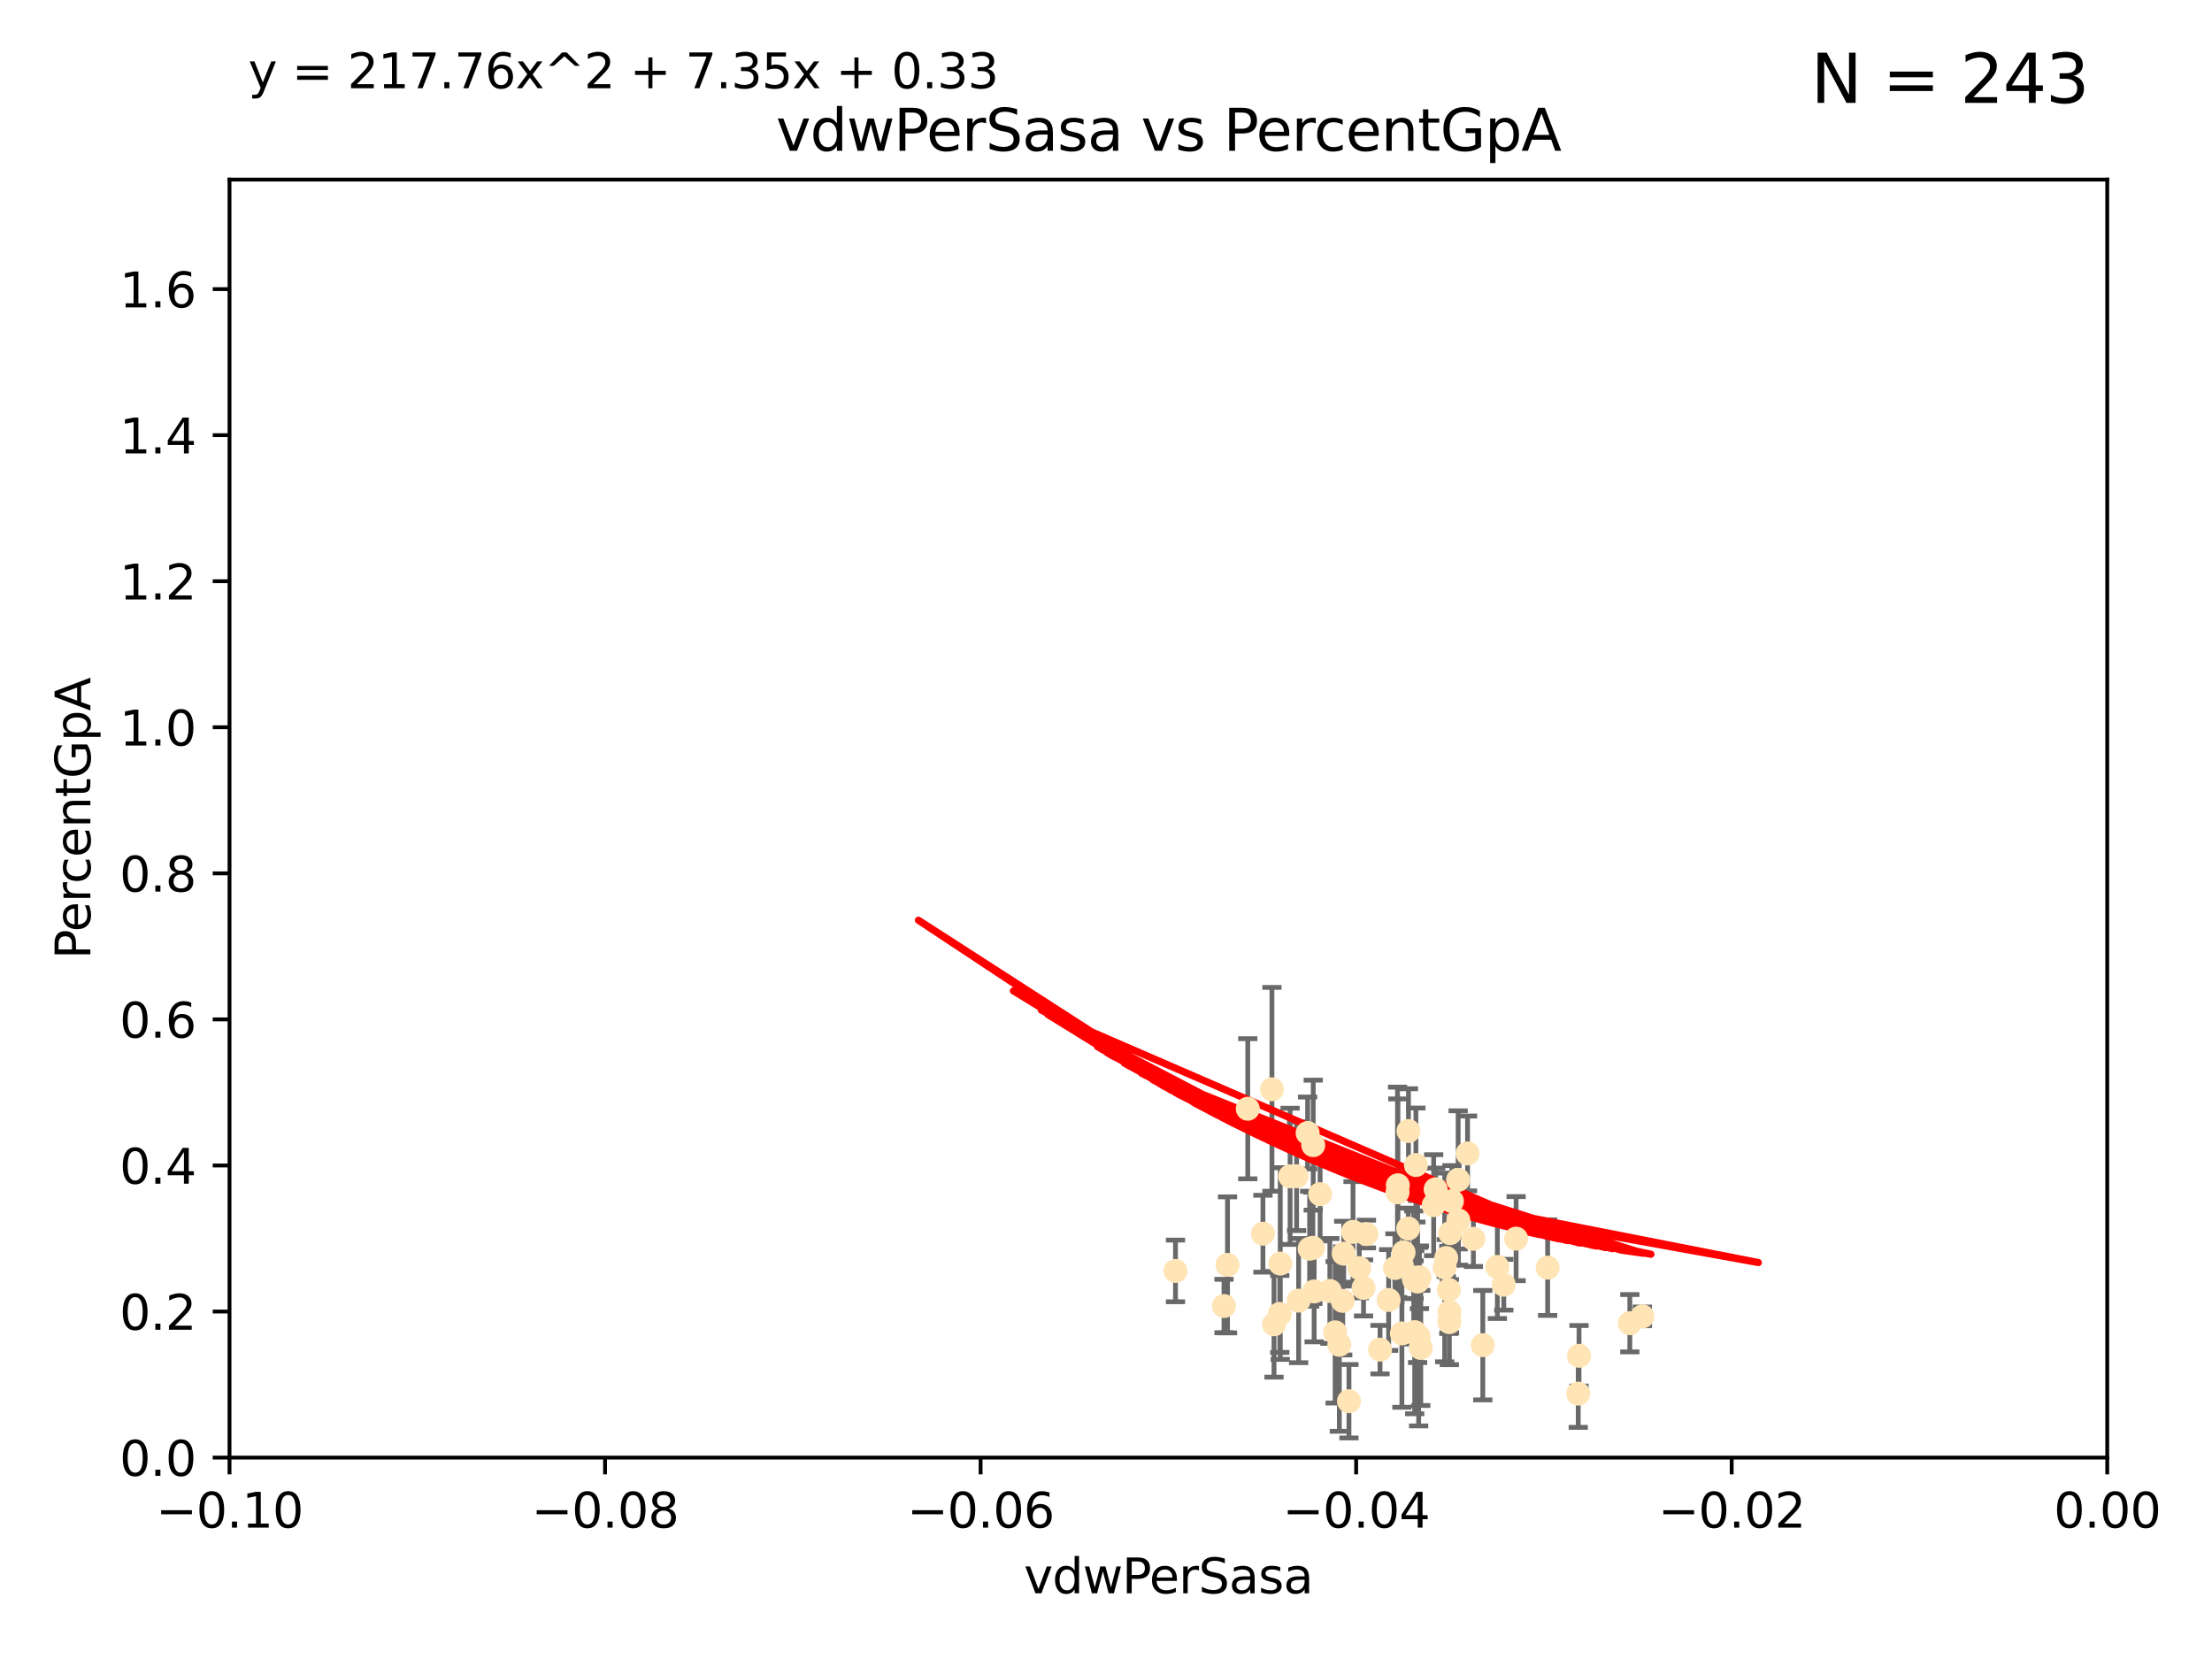 <?xml version="1.0" encoding="utf-8" standalone="no"?>
<!DOCTYPE svg PUBLIC "-//W3C//DTD SVG 1.1//EN"
  "http://www.w3.org/Graphics/SVG/1.1/DTD/svg11.dtd">
<svg xmlns:xlink="http://www.w3.org/1999/xlink" width="460.8pt" height="345.6pt" viewBox="0 0 460.8 345.6" xmlns="http://www.w3.org/2000/svg" version="1.1">
 <defs>
  <style type="text/css">*{stroke-linejoin: round; stroke-linecap: butt}</style>
 </defs>
 <g id="figure_1">
  <g id="patch_1">
   <path d="M 0 345.6 
L 460.8 345.6 
L 460.8 0 
L 0 0 
z
" style="fill: #ffffff"/>
  </g>
  <g id="axes_1">
   <g id="patch_2">
    <path d="M 47.81 303.64 
L 438.975 303.64 
L 438.975 37.411 
L 47.81 37.411 
z
" style="fill: #ffffff"/>
   </g>
   <g id="PathCollection_1">
    <defs>
     <path id="mbd89ba91ec" d="M 0 1.118 
C 0.297 1.118 0.581 1 0.791 0.791 
C 1 0.581 1.118 0.297 1.118 0 
C 1.118 -0.297 1 -0.581 0.791 -0.791 
C 0.581 -1 0.297 -1.118 0 -1.118 
C -0.297 -1.118 -0.581 -1 -0.791 -0.791 
C -1 -0.581 -1.118 -0.297 -1.118 0 
C -1.118 0.297 -1 0.581 -0.791 0.791 
C -0.581 1 -0.297 1.118 0 1.118 
z
" style="stroke: #ffe4b5"/>
    </defs>
    <g clip-path="url(#p1f23d7d5a9)">
     <use xlink:href="#mbd89ba91ec" x="272.401" y="236.024" style="fill: #ffe4b5; stroke: #ffe4b5"/>
     <use xlink:href="#mbd89ba91ec" x="273.569" y="238.556" style="fill: #ffe4b5; stroke: #ffe4b5"/>
     <use xlink:href="#mbd89ba91ec" x="254.978" y="272.073" style="fill: #ffe4b5; stroke: #ffe4b5"/>
     <use xlink:href="#mbd89ba91ec" x="273.493" y="259.945" style="fill: #ffe4b5; stroke: #ffe4b5"/>
     <use xlink:href="#mbd89ba91ec" x="302.083" y="256.883" style="fill: #ffe4b5; stroke: #ffe4b5"/>
     <use xlink:href="#mbd89ba91ec" x="295.528" y="278.454" style="fill: #ffe4b5; stroke: #ffe4b5"/>
     <use xlink:href="#mbd89ba91ec" x="294.51" y="266.121" style="fill: #ffe4b5; stroke: #ffe4b5"/>
     <use xlink:href="#mbd89ba91ec" x="284.051" y="268.294" style="fill: #ffe4b5; stroke: #ffe4b5"/>
     <use xlink:href="#mbd89ba91ec" x="281.859" y="256.619" style="fill: #ffe4b5; stroke: #ffe4b5"/>
     <use xlink:href="#mbd89ba91ec" x="291.13" y="248.374" style="fill: #ffe4b5; stroke: #ffe4b5"/>
     <use xlink:href="#mbd89ba91ec" x="303.804" y="254.217" style="fill: #ffe4b5; stroke: #ffe4b5"/>
     <use xlink:href="#mbd89ba91ec" x="272.823" y="260.133" style="fill: #ffe4b5; stroke: #ffe4b5"/>
     <use xlink:href="#mbd89ba91ec" x="275.003" y="248.766" style="fill: #ffe4b5; stroke: #ffe4b5"/>
     <use xlink:href="#mbd89ba91ec" x="295.314" y="266.966" style="fill: #ffe4b5; stroke: #ffe4b5"/>
     <use xlink:href="#mbd89ba91ec" x="303.758" y="245.794" style="fill: #ffe4b5; stroke: #ffe4b5"/>
     <use xlink:href="#mbd89ba91ec" x="295.97" y="280.798" style="fill: #ffe4b5; stroke: #ffe4b5"/>
     <use xlink:href="#mbd89ba91ec" x="270.529" y="270.942" style="fill: #ffe4b5; stroke: #ffe4b5"/>
     <use xlink:href="#mbd89ba91ec" x="279.92" y="261.159" style="fill: #ffe4b5; stroke: #ffe4b5"/>
     <use xlink:href="#mbd89ba91ec" x="308.896" y="280.225" style="fill: #ffe4b5; stroke: #ffe4b5"/>
     <use xlink:href="#mbd89ba91ec" x="289.28" y="270.815" style="fill: #ffe4b5; stroke: #ffe4b5"/>
     <use xlink:href="#mbd89ba91ec" x="302.467" y="250.219" style="fill: #ffe4b5; stroke: #ffe4b5"/>
     <use xlink:href="#mbd89ba91ec" x="265.402" y="275.875" style="fill: #ffe4b5; stroke: #ffe4b5"/>
     <use xlink:href="#mbd89ba91ec" x="244.877" y="264.76" style="fill: #ffe4b5; stroke: #ffe4b5"/>
     <use xlink:href="#mbd89ba91ec" x="284.648" y="257.072" style="fill: #ffe4b5; stroke: #ffe4b5"/>
     <use xlink:href="#mbd89ba91ec" x="277.031" y="268.929" style="fill: #ffe4b5; stroke: #ffe4b5"/>
     <use xlink:href="#mbd89ba91ec" x="278.132" y="277.551" style="fill: #ffe4b5; stroke: #ffe4b5"/>
     <use xlink:href="#mbd89ba91ec" x="268.749" y="245.048" style="fill: #ffe4b5; stroke: #ffe4b5"/>
     <use xlink:href="#mbd89ba91ec" x="293.411" y="235.615" style="fill: #ffe4b5; stroke: #ffe4b5"/>
     <use xlink:href="#mbd89ba91ec" x="294.708" y="277.511" style="fill: #ffe4b5; stroke: #ffe4b5"/>
     <use xlink:href="#mbd89ba91ec" x="322.403" y="264.074" style="fill: #ffe4b5; stroke: #ffe4b5"/>
     <use xlink:href="#mbd89ba91ec" x="259.934" y="230.974" style="fill: #ffe4b5; stroke: #ffe4b5"/>
     <use xlink:href="#mbd89ba91ec" x="292.026" y="263.623" style="fill: #ffe4b5; stroke: #ffe4b5"/>
     <use xlink:href="#mbd89ba91ec" x="264.969" y="226.92" style="fill: #ffe4b5; stroke: #ffe4b5"/>
     <use xlink:href="#mbd89ba91ec" x="301.956" y="273.317" style="fill: #ffe4b5; stroke: #ffe4b5"/>
     <use xlink:href="#mbd89ba91ec" x="290.589" y="264.148" style="fill: #ffe4b5; stroke: #ffe4b5"/>
     <use xlink:href="#mbd89ba91ec" x="300.953" y="264.031" style="fill: #ffe4b5; stroke: #ffe4b5"/>
     <use xlink:href="#mbd89ba91ec" x="313.269" y="267.635" style="fill: #ffe4b5; stroke: #ffe4b5"/>
     <use xlink:href="#mbd89ba91ec" x="279.716" y="270.997" style="fill: #ffe4b5; stroke: #ffe4b5"/>
     <use xlink:href="#mbd89ba91ec" x="311.93" y="263.927" style="fill: #ffe4b5; stroke: #ffe4b5"/>
     <use xlink:href="#mbd89ba91ec" x="328.776" y="290.323" style="fill: #ffe4b5; stroke: #ffe4b5"/>
     <use xlink:href="#mbd89ba91ec" x="287.487" y="281.157" style="fill: #ffe4b5; stroke: #ffe4b5"/>
     <use xlink:href="#mbd89ba91ec" x="294.579" y="266.582" style="fill: #ffe4b5; stroke: #ffe4b5"/>
     <use xlink:href="#mbd89ba91ec" x="295.69" y="266.085" style="fill: #ffe4b5; stroke: #ffe4b5"/>
     <use xlink:href="#mbd89ba91ec" x="273.762" y="269.032" style="fill: #ffe4b5; stroke: #ffe4b5"/>
     <use xlink:href="#mbd89ba91ec" x="301.814" y="268.709" style="fill: #ffe4b5; stroke: #ffe4b5"/>
     <use xlink:href="#mbd89ba91ec" x="301.275" y="262.072" style="fill: #ffe4b5; stroke: #ffe4b5"/>
     <use xlink:href="#mbd89ba91ec" x="315.832" y="258.03" style="fill: #ffe4b5; stroke: #ffe4b5"/>
     <use xlink:href="#mbd89ba91ec" x="283.161" y="264.173" style="fill: #ffe4b5; stroke: #ffe4b5"/>
     <use xlink:href="#mbd89ba91ec" x="292.39" y="260.898" style="fill: #ffe4b5; stroke: #ffe4b5"/>
     <use xlink:href="#mbd89ba91ec" x="263.094" y="257.002" style="fill: #ffe4b5; stroke: #ffe4b5"/>
     <use xlink:href="#mbd89ba91ec" x="306.931" y="258.061" style="fill: #ffe4b5; stroke: #ffe4b5"/>
     <use xlink:href="#mbd89ba91ec" x="281.013" y="291.9" style="fill: #ffe4b5; stroke: #ffe4b5"/>
     <use xlink:href="#mbd89ba91ec" x="299.073" y="247.753" style="fill: #ffe4b5; stroke: #ffe4b5"/>
     <use xlink:href="#mbd89ba91ec" x="293.36" y="255.921" style="fill: #ffe4b5; stroke: #ffe4b5"/>
     <use xlink:href="#mbd89ba91ec" x="339.524" y="275.649" style="fill: #ffe4b5; stroke: #ffe4b5"/>
     <use xlink:href="#mbd89ba91ec" x="266.604" y="273.715" style="fill: #ffe4b5; stroke: #ffe4b5"/>
     <use xlink:href="#mbd89ba91ec" x="255.713" y="263.501" style="fill: #ffe4b5; stroke: #ffe4b5"/>
     <use xlink:href="#mbd89ba91ec" x="279.009" y="280.144" style="fill: #ffe4b5; stroke: #ffe4b5"/>
     <use xlink:href="#mbd89ba91ec" x="266.702" y="263.219" style="fill: #ffe4b5; stroke: #ffe4b5"/>
     <use xlink:href="#mbd89ba91ec" x="291.194" y="246.911" style="fill: #ffe4b5; stroke: #ffe4b5"/>
     <use xlink:href="#mbd89ba91ec" x="305.718" y="240.283" style="fill: #ffe4b5; stroke: #ffe4b5"/>
     <use xlink:href="#mbd89ba91ec" x="301.927" y="275.418" style="fill: #ffe4b5; stroke: #ffe4b5"/>
     <use xlink:href="#mbd89ba91ec" x="342.144" y="274.226" style="fill: #ffe4b5; stroke: #ffe4b5"/>
     <use xlink:href="#mbd89ba91ec" x="298.661" y="251.06" style="fill: #ffe4b5; stroke: #ffe4b5"/>
     <use xlink:href="#mbd89ba91ec" x="294.958" y="242.696" style="fill: #ffe4b5; stroke: #ffe4b5"/>
     <use xlink:href="#mbd89ba91ec" x="270.104" y="245.033" style="fill: #ffe4b5; stroke: #ffe4b5"/>
     <use xlink:href="#mbd89ba91ec" x="292.041" y="277.773" style="fill: #ffe4b5; stroke: #ffe4b5"/>
     <use xlink:href="#mbd89ba91ec" x="328.94" y="282.435" style="fill: #ffe4b5; stroke: #ffe4b5"/>
    </g>
   </g>
   <g id="matplotlib.axis_1">
    <g id="xtick_1">
     <g id="line2d_1">
      <defs>
       <path id="md993204cfa" d="M 0 0 
L 0 3.5 
" style="stroke: #000000; stroke-width: 0.8"/>
      </defs>
      <g>
       <use xlink:href="#md993204cfa" x="47.81" y="303.64" style="stroke: #000000; stroke-width: 0.8"/>
      </g>
     </g>
     <g id="text_1">
      <!-- −0.10 -->
      <g transform="translate(32.487 318.238)scale(0.1 -0.1)">
       <defs>
        <path id="DejaVuSans-2212" d="M 678 2272 
L 4684 2272 
L 4684 1741 
L 678 1741 
L 678 2272 
z
" transform="scale(0.016)"/>
        <path id="DejaVuSans-30" d="M 2034 4250 
Q 1547 4250 1301 3770 
Q 1056 3291 1056 2328 
Q 1056 1369 1301 889 
Q 1547 409 2034 409 
Q 2525 409 2770 889 
Q 3016 1369 3016 2328 
Q 3016 3291 2770 3770 
Q 2525 4250 2034 4250 
z
M 2034 4750 
Q 2819 4750 3233 4129 
Q 3647 3509 3647 2328 
Q 3647 1150 3233 529 
Q 2819 -91 2034 -91 
Q 1250 -91 836 529 
Q 422 1150 422 2328 
Q 422 3509 836 4129 
Q 1250 4750 2034 4750 
z
" transform="scale(0.016)"/>
        <path id="DejaVuSans-2e" d="M 684 794 
L 1344 794 
L 1344 0 
L 684 0 
L 684 794 
z
" transform="scale(0.016)"/>
        <path id="DejaVuSans-31" d="M 794 531 
L 1825 531 
L 1825 4091 
L 703 3866 
L 703 4441 
L 1819 4666 
L 2450 4666 
L 2450 531 
L 3481 531 
L 3481 0 
L 794 0 
L 794 531 
z
" transform="scale(0.016)"/>
       </defs>
       <use xlink:href="#DejaVuSans-2212"/>
       <use xlink:href="#DejaVuSans-30" x="83.789"/>
       <use xlink:href="#DejaVuSans-2e" x="147.412"/>
       <use xlink:href="#DejaVuSans-31" x="179.199"/>
       <use xlink:href="#DejaVuSans-30" x="242.822"/>
      </g>
     </g>
    </g>
    <g id="xtick_2">
     <g id="line2d_2">
      <g>
       <use xlink:href="#md993204cfa" x="126.043" y="303.64" style="stroke: #000000; stroke-width: 0.8"/>
      </g>
     </g>
     <g id="text_2">
      <!-- −0.08 -->
      <g transform="translate(110.72 318.238)scale(0.1 -0.1)">
       <defs>
        <path id="DejaVuSans-38" d="M 2034 2216 
Q 1584 2216 1326 1975 
Q 1069 1734 1069 1313 
Q 1069 891 1326 650 
Q 1584 409 2034 409 
Q 2484 409 2743 651 
Q 3003 894 3003 1313 
Q 3003 1734 2745 1975 
Q 2488 2216 2034 2216 
z
M 1403 2484 
Q 997 2584 770 2862 
Q 544 3141 544 3541 
Q 544 4100 942 4425 
Q 1341 4750 2034 4750 
Q 2731 4750 3128 4425 
Q 3525 4100 3525 3541 
Q 3525 3141 3298 2862 
Q 3072 2584 2669 2484 
Q 3125 2378 3379 2068 
Q 3634 1759 3634 1313 
Q 3634 634 3220 271 
Q 2806 -91 2034 -91 
Q 1263 -91 848 271 
Q 434 634 434 1313 
Q 434 1759 690 2068 
Q 947 2378 1403 2484 
z
M 1172 3481 
Q 1172 3119 1398 2916 
Q 1625 2713 2034 2713 
Q 2441 2713 2670 2916 
Q 2900 3119 2900 3481 
Q 2900 3844 2670 4047 
Q 2441 4250 2034 4250 
Q 1625 4250 1398 4047 
Q 1172 3844 1172 3481 
z
" transform="scale(0.016)"/>
       </defs>
       <use xlink:href="#DejaVuSans-2212"/>
       <use xlink:href="#DejaVuSans-30" x="83.789"/>
       <use xlink:href="#DejaVuSans-2e" x="147.412"/>
       <use xlink:href="#DejaVuSans-30" x="179.199"/>
       <use xlink:href="#DejaVuSans-38" x="242.822"/>
      </g>
     </g>
    </g>
    <g id="xtick_3">
     <g id="line2d_3">
      <g>
       <use xlink:href="#md993204cfa" x="204.276" y="303.64" style="stroke: #000000; stroke-width: 0.8"/>
      </g>
     </g>
     <g id="text_3">
      <!-- −0.06 -->
      <g transform="translate(188.953 318.238)scale(0.1 -0.1)">
       <defs>
        <path id="DejaVuSans-36" d="M 2113 2584 
Q 1688 2584 1439 2293 
Q 1191 2003 1191 1497 
Q 1191 994 1439 701 
Q 1688 409 2113 409 
Q 2538 409 2786 701 
Q 3034 994 3034 1497 
Q 3034 2003 2786 2293 
Q 2538 2584 2113 2584 
z
M 3366 4563 
L 3366 3988 
Q 3128 4100 2886 4159 
Q 2644 4219 2406 4219 
Q 1781 4219 1451 3797 
Q 1122 3375 1075 2522 
Q 1259 2794 1537 2939 
Q 1816 3084 2150 3084 
Q 2853 3084 3261 2657 
Q 3669 2231 3669 1497 
Q 3669 778 3244 343 
Q 2819 -91 2113 -91 
Q 1303 -91 875 529 
Q 447 1150 447 2328 
Q 447 3434 972 4092 
Q 1497 4750 2381 4750 
Q 2619 4750 2861 4703 
Q 3103 4656 3366 4563 
z
" transform="scale(0.016)"/>
       </defs>
       <use xlink:href="#DejaVuSans-2212"/>
       <use xlink:href="#DejaVuSans-30" x="83.789"/>
       <use xlink:href="#DejaVuSans-2e" x="147.412"/>
       <use xlink:href="#DejaVuSans-30" x="179.199"/>
       <use xlink:href="#DejaVuSans-36" x="242.822"/>
      </g>
     </g>
    </g>
    <g id="xtick_4">
     <g id="line2d_4">
      <g>
       <use xlink:href="#md993204cfa" x="282.509" y="303.64" style="stroke: #000000; stroke-width: 0.8"/>
      </g>
     </g>
     <g id="text_4">
      <!-- −0.04 -->
      <g transform="translate(267.186 318.238)scale(0.1 -0.1)">
       <defs>
        <path id="DejaVuSans-34" d="M 2419 4116 
L 825 1625 
L 2419 1625 
L 2419 4116 
z
M 2253 4666 
L 3047 4666 
L 3047 1625 
L 3713 1625 
L 3713 1100 
L 3047 1100 
L 3047 0 
L 2419 0 
L 2419 1100 
L 313 1100 
L 313 1709 
L 2253 4666 
z
" transform="scale(0.016)"/>
       </defs>
       <use xlink:href="#DejaVuSans-2212"/>
       <use xlink:href="#DejaVuSans-30" x="83.789"/>
       <use xlink:href="#DejaVuSans-2e" x="147.412"/>
       <use xlink:href="#DejaVuSans-30" x="179.199"/>
       <use xlink:href="#DejaVuSans-34" x="242.822"/>
      </g>
     </g>
    </g>
    <g id="xtick_5">
     <g id="line2d_5">
      <g>
       <use xlink:href="#md993204cfa" x="360.742" y="303.64" style="stroke: #000000; stroke-width: 0.8"/>
      </g>
     </g>
     <g id="text_5">
      <!-- −0.02 -->
      <g transform="translate(345.419 318.238)scale(0.1 -0.1)">
       <defs>
        <path id="DejaVuSans-32" d="M 1228 531 
L 3431 531 
L 3431 0 
L 469 0 
L 469 531 
Q 828 903 1448 1529 
Q 2069 2156 2228 2338 
Q 2531 2678 2651 2914 
Q 2772 3150 2772 3378 
Q 2772 3750 2511 3984 
Q 2250 4219 1831 4219 
Q 1534 4219 1204 4116 
Q 875 4013 500 3803 
L 500 4441 
Q 881 4594 1212 4672 
Q 1544 4750 1819 4750 
Q 2544 4750 2975 4387 
Q 3406 4025 3406 3419 
Q 3406 3131 3298 2873 
Q 3191 2616 2906 2266 
Q 2828 2175 2409 1742 
Q 1991 1309 1228 531 
z
" transform="scale(0.016)"/>
       </defs>
       <use xlink:href="#DejaVuSans-2212"/>
       <use xlink:href="#DejaVuSans-30" x="83.789"/>
       <use xlink:href="#DejaVuSans-2e" x="147.412"/>
       <use xlink:href="#DejaVuSans-30" x="179.199"/>
       <use xlink:href="#DejaVuSans-32" x="242.822"/>
      </g>
     </g>
    </g>
    <g id="xtick_6">
     <g id="line2d_6">
      <g>
       <use xlink:href="#md993204cfa" x="438.975" y="303.64" style="stroke: #000000; stroke-width: 0.8"/>
      </g>
     </g>
     <g id="text_6">
      <!-- 0.00 -->
      <g transform="translate(427.842 318.238)scale(0.1 -0.1)">
       <use xlink:href="#DejaVuSans-30"/>
       <use xlink:href="#DejaVuSans-2e" x="63.623"/>
       <use xlink:href="#DejaVuSans-30" x="95.41"/>
       <use xlink:href="#DejaVuSans-30" x="159.033"/>
      </g>
     </g>
    </g>
    <g id="text_7">
     <!-- vdwPerSasa -->
     <g transform="translate(213.297 331.917)scale(0.1 -0.1)">
      <defs>
       <path id="DejaVuSans-76" d="M 191 3500 
L 800 3500 
L 1894 563 
L 2988 3500 
L 3597 3500 
L 2284 0 
L 1503 0 
L 191 3500 
z
" transform="scale(0.016)"/>
       <path id="DejaVuSans-64" d="M 2906 2969 
L 2906 4863 
L 3481 4863 
L 3481 0 
L 2906 0 
L 2906 525 
Q 2725 213 2448 61 
Q 2172 -91 1784 -91 
Q 1150 -91 751 415 
Q 353 922 353 1747 
Q 353 2572 751 3078 
Q 1150 3584 1784 3584 
Q 2172 3584 2448 3432 
Q 2725 3281 2906 2969 
z
M 947 1747 
Q 947 1113 1208 752 
Q 1469 391 1925 391 
Q 2381 391 2643 752 
Q 2906 1113 2906 1747 
Q 2906 2381 2643 2742 
Q 2381 3103 1925 3103 
Q 1469 3103 1208 2742 
Q 947 2381 947 1747 
z
" transform="scale(0.016)"/>
       <path id="DejaVuSans-77" d="M 269 3500 
L 844 3500 
L 1563 769 
L 2278 3500 
L 2956 3500 
L 3675 769 
L 4391 3500 
L 4966 3500 
L 4050 0 
L 3372 0 
L 2619 2869 
L 1863 0 
L 1184 0 
L 269 3500 
z
" transform="scale(0.016)"/>
       <path id="DejaVuSans-50" d="M 1259 4147 
L 1259 2394 
L 2053 2394 
Q 2494 2394 2734 2622 
Q 2975 2850 2975 3272 
Q 2975 3691 2734 3919 
Q 2494 4147 2053 4147 
L 1259 4147 
z
M 628 4666 
L 2053 4666 
Q 2838 4666 3239 4311 
Q 3641 3956 3641 3272 
Q 3641 2581 3239 2228 
Q 2838 1875 2053 1875 
L 1259 1875 
L 1259 0 
L 628 0 
L 628 4666 
z
" transform="scale(0.016)"/>
       <path id="DejaVuSans-65" d="M 3597 1894 
L 3597 1613 
L 953 1613 
Q 991 1019 1311 708 
Q 1631 397 2203 397 
Q 2534 397 2845 478 
Q 3156 559 3463 722 
L 3463 178 
Q 3153 47 2828 -22 
Q 2503 -91 2169 -91 
Q 1331 -91 842 396 
Q 353 884 353 1716 
Q 353 2575 817 3079 
Q 1281 3584 2069 3584 
Q 2775 3584 3186 3129 
Q 3597 2675 3597 1894 
z
M 3022 2063 
Q 3016 2534 2758 2815 
Q 2500 3097 2075 3097 
Q 1594 3097 1305 2825 
Q 1016 2553 972 2059 
L 3022 2063 
z
" transform="scale(0.016)"/>
       <path id="DejaVuSans-72" d="M 2631 2963 
Q 2534 3019 2420 3045 
Q 2306 3072 2169 3072 
Q 1681 3072 1420 2755 
Q 1159 2438 1159 1844 
L 1159 0 
L 581 0 
L 581 3500 
L 1159 3500 
L 1159 2956 
Q 1341 3275 1631 3429 
Q 1922 3584 2338 3584 
Q 2397 3584 2469 3576 
Q 2541 3569 2628 3553 
L 2631 2963 
z
" transform="scale(0.016)"/>
       <path id="DejaVuSans-53" d="M 3425 4513 
L 3425 3897 
Q 3066 4069 2747 4153 
Q 2428 4238 2131 4238 
Q 1616 4238 1336 4038 
Q 1056 3838 1056 3469 
Q 1056 3159 1242 3001 
Q 1428 2844 1947 2747 
L 2328 2669 
Q 3034 2534 3370 2195 
Q 3706 1856 3706 1288 
Q 3706 609 3251 259 
Q 2797 -91 1919 -91 
Q 1588 -91 1214 -16 
Q 841 59 441 206 
L 441 856 
Q 825 641 1194 531 
Q 1563 422 1919 422 
Q 2459 422 2753 634 
Q 3047 847 3047 1241 
Q 3047 1584 2836 1778 
Q 2625 1972 2144 2069 
L 1759 2144 
Q 1053 2284 737 2584 
Q 422 2884 422 3419 
Q 422 4038 858 4394 
Q 1294 4750 2059 4750 
Q 2388 4750 2728 4690 
Q 3069 4631 3425 4513 
z
" transform="scale(0.016)"/>
       <path id="DejaVuSans-61" d="M 2194 1759 
Q 1497 1759 1228 1600 
Q 959 1441 959 1056 
Q 959 750 1161 570 
Q 1363 391 1709 391 
Q 2188 391 2477 730 
Q 2766 1069 2766 1631 
L 2766 1759 
L 2194 1759 
z
M 3341 1997 
L 3341 0 
L 2766 0 
L 2766 531 
Q 2569 213 2275 61 
Q 1981 -91 1556 -91 
Q 1019 -91 701 211 
Q 384 513 384 1019 
Q 384 1609 779 1909 
Q 1175 2209 1959 2209 
L 2766 2209 
L 2766 2266 
Q 2766 2663 2505 2880 
Q 2244 3097 1772 3097 
Q 1472 3097 1187 3025 
Q 903 2953 641 2809 
L 641 3341 
Q 956 3463 1253 3523 
Q 1550 3584 1831 3584 
Q 2591 3584 2966 3190 
Q 3341 2797 3341 1997 
z
" transform="scale(0.016)"/>
       <path id="DejaVuSans-73" d="M 2834 3397 
L 2834 2853 
Q 2591 2978 2328 3040 
Q 2066 3103 1784 3103 
Q 1356 3103 1142 2972 
Q 928 2841 928 2578 
Q 928 2378 1081 2264 
Q 1234 2150 1697 2047 
L 1894 2003 
Q 2506 1872 2764 1633 
Q 3022 1394 3022 966 
Q 3022 478 2636 193 
Q 2250 -91 1575 -91 
Q 1294 -91 989 -36 
Q 684 19 347 128 
L 347 722 
Q 666 556 975 473 
Q 1284 391 1588 391 
Q 1994 391 2212 530 
Q 2431 669 2431 922 
Q 2431 1156 2273 1281 
Q 2116 1406 1581 1522 
L 1381 1569 
Q 847 1681 609 1914 
Q 372 2147 372 2553 
Q 372 3047 722 3315 
Q 1072 3584 1716 3584 
Q 2034 3584 2315 3537 
Q 2597 3491 2834 3397 
z
" transform="scale(0.016)"/>
      </defs>
      <use xlink:href="#DejaVuSans-76"/>
      <use xlink:href="#DejaVuSans-64" x="59.18"/>
      <use xlink:href="#DejaVuSans-77" x="122.656"/>
      <use xlink:href="#DejaVuSans-50" x="204.443"/>
      <use xlink:href="#DejaVuSans-65" x="261.121"/>
      <use xlink:href="#DejaVuSans-72" x="322.645"/>
      <use xlink:href="#DejaVuSans-53" x="363.758"/>
      <use xlink:href="#DejaVuSans-61" x="427.234"/>
      <use xlink:href="#DejaVuSans-73" x="488.514"/>
      <use xlink:href="#DejaVuSans-61" x="540.613"/>
     </g>
    </g>
   </g>
   <g id="matplotlib.axis_2">
    <g id="ytick_1">
     <g id="line2d_7">
      <defs>
       <path id="me5c34e246a" d="M 0 0 
L -3.5 0 
" style="stroke: #000000; stroke-width: 0.8"/>
      </defs>
      <g>
       <use xlink:href="#me5c34e246a" x="47.81" y="303.64" style="stroke: #000000; stroke-width: 0.8"/>
      </g>
     </g>
     <g id="text_8">
      <!-- 0.0 -->
      <g transform="translate(24.907 307.439)scale(0.1 -0.1)">
       <use xlink:href="#DejaVuSans-30"/>
       <use xlink:href="#DejaVuSans-2e" x="63.623"/>
       <use xlink:href="#DejaVuSans-30" x="95.41"/>
      </g>
     </g>
    </g>
    <g id="ytick_2">
     <g id="line2d_8">
      <g>
       <use xlink:href="#me5c34e246a" x="47.81" y="273.214" style="stroke: #000000; stroke-width: 0.8"/>
      </g>
     </g>
     <g id="text_9">
      <!-- 0.2 -->
      <g transform="translate(24.907 277.013)scale(0.1 -0.1)">
       <use xlink:href="#DejaVuSans-30"/>
       <use xlink:href="#DejaVuSans-2e" x="63.623"/>
       <use xlink:href="#DejaVuSans-32" x="95.41"/>
      </g>
     </g>
    </g>
    <g id="ytick_3">
     <g id="line2d_9">
      <g>
       <use xlink:href="#me5c34e246a" x="47.81" y="242.788" style="stroke: #000000; stroke-width: 0.8"/>
      </g>
     </g>
     <g id="text_10">
      <!-- 0.4 -->
      <g transform="translate(24.907 246.587)scale(0.1 -0.1)">
       <use xlink:href="#DejaVuSans-30"/>
       <use xlink:href="#DejaVuSans-2e" x="63.623"/>
       <use xlink:href="#DejaVuSans-34" x="95.41"/>
      </g>
     </g>
    </g>
    <g id="ytick_4">
     <g id="line2d_10">
      <g>
       <use xlink:href="#me5c34e246a" x="47.81" y="212.362" style="stroke: #000000; stroke-width: 0.8"/>
      </g>
     </g>
     <g id="text_11">
      <!-- 0.6 -->
      <g transform="translate(24.907 216.161)scale(0.1 -0.1)">
       <use xlink:href="#DejaVuSans-30"/>
       <use xlink:href="#DejaVuSans-2e" x="63.623"/>
       <use xlink:href="#DejaVuSans-36" x="95.41"/>
      </g>
     </g>
    </g>
    <g id="ytick_5">
     <g id="line2d_11">
      <g>
       <use xlink:href="#me5c34e246a" x="47.81" y="181.935" style="stroke: #000000; stroke-width: 0.8"/>
      </g>
     </g>
     <g id="text_12">
      <!-- 0.8 -->
      <g transform="translate(24.907 185.735)scale(0.1 -0.1)">
       <use xlink:href="#DejaVuSans-30"/>
       <use xlink:href="#DejaVuSans-2e" x="63.623"/>
       <use xlink:href="#DejaVuSans-38" x="95.41"/>
      </g>
     </g>
    </g>
    <g id="ytick_6">
     <g id="line2d_12">
      <g>
       <use xlink:href="#me5c34e246a" x="47.81" y="151.509" style="stroke: #000000; stroke-width: 0.8"/>
      </g>
     </g>
     <g id="text_13">
      <!-- 1.0 -->
      <g transform="translate(24.907 155.308)scale(0.1 -0.1)">
       <use xlink:href="#DejaVuSans-31"/>
       <use xlink:href="#DejaVuSans-2e" x="63.623"/>
       <use xlink:href="#DejaVuSans-30" x="95.41"/>
      </g>
     </g>
    </g>
    <g id="ytick_7">
     <g id="line2d_13">
      <g>
       <use xlink:href="#me5c34e246a" x="47.81" y="121.083" style="stroke: #000000; stroke-width: 0.8"/>
      </g>
     </g>
     <g id="text_14">
      <!-- 1.2 -->
      <g transform="translate(24.907 124.882)scale(0.1 -0.1)">
       <use xlink:href="#DejaVuSans-31"/>
       <use xlink:href="#DejaVuSans-2e" x="63.623"/>
       <use xlink:href="#DejaVuSans-32" x="95.41"/>
      </g>
     </g>
    </g>
    <g id="ytick_8">
     <g id="line2d_14">
      <g>
       <use xlink:href="#me5c34e246a" x="47.81" y="90.657" style="stroke: #000000; stroke-width: 0.8"/>
      </g>
     </g>
     <g id="text_15">
      <!-- 1.4 -->
      <g transform="translate(24.907 94.456)scale(0.1 -0.1)">
       <use xlink:href="#DejaVuSans-31"/>
       <use xlink:href="#DejaVuSans-2e" x="63.623"/>
       <use xlink:href="#DejaVuSans-34" x="95.41"/>
      </g>
     </g>
    </g>
    <g id="ytick_9">
     <g id="line2d_15">
      <g>
       <use xlink:href="#me5c34e246a" x="47.81" y="60.231" style="stroke: #000000; stroke-width: 0.8"/>
      </g>
     </g>
     <g id="text_16">
      <!-- 1.6 -->
      <g transform="translate(24.907 64.03)scale(0.1 -0.1)">
       <use xlink:href="#DejaVuSans-31"/>
       <use xlink:href="#DejaVuSans-2e" x="63.623"/>
       <use xlink:href="#DejaVuSans-36" x="95.41"/>
      </g>
     </g>
    </g>
    <g id="text_17">
     <!-- PercentGpA -->
     <g transform="translate(18.827 199.802)rotate(-90)scale(0.1 -0.1)">
      <defs>
       <path id="DejaVuSans-63" d="M 3122 3366 
L 3122 2828 
Q 2878 2963 2633 3030 
Q 2388 3097 2138 3097 
Q 1578 3097 1268 2742 
Q 959 2388 959 1747 
Q 959 1106 1268 751 
Q 1578 397 2138 397 
Q 2388 397 2633 464 
Q 2878 531 3122 666 
L 3122 134 
Q 2881 22 2623 -34 
Q 2366 -91 2075 -91 
Q 1284 -91 818 406 
Q 353 903 353 1747 
Q 353 2603 823 3093 
Q 1294 3584 2113 3584 
Q 2378 3584 2631 3529 
Q 2884 3475 3122 3366 
z
" transform="scale(0.016)"/>
       <path id="DejaVuSans-6e" d="M 3513 2113 
L 3513 0 
L 2938 0 
L 2938 2094 
Q 2938 2591 2744 2837 
Q 2550 3084 2163 3084 
Q 1697 3084 1428 2787 
Q 1159 2491 1159 1978 
L 1159 0 
L 581 0 
L 581 3500 
L 1159 3500 
L 1159 2956 
Q 1366 3272 1645 3428 
Q 1925 3584 2291 3584 
Q 2894 3584 3203 3211 
Q 3513 2838 3513 2113 
z
" transform="scale(0.016)"/>
       <path id="DejaVuSans-74" d="M 1172 4494 
L 1172 3500 
L 2356 3500 
L 2356 3053 
L 1172 3053 
L 1172 1153 
Q 1172 725 1289 603 
Q 1406 481 1766 481 
L 2356 481 
L 2356 0 
L 1766 0 
Q 1100 0 847 248 
Q 594 497 594 1153 
L 594 3053 
L 172 3053 
L 172 3500 
L 594 3500 
L 594 4494 
L 1172 4494 
z
" transform="scale(0.016)"/>
       <path id="DejaVuSans-47" d="M 3809 666 
L 3809 1919 
L 2778 1919 
L 2778 2438 
L 4434 2438 
L 4434 434 
Q 4069 175 3628 42 
Q 3188 -91 2688 -91 
Q 1594 -91 976 548 
Q 359 1188 359 2328 
Q 359 3472 976 4111 
Q 1594 4750 2688 4750 
Q 3144 4750 3555 4637 
Q 3966 4525 4313 4306 
L 4313 3634 
Q 3963 3931 3569 4081 
Q 3175 4231 2741 4231 
Q 1884 4231 1454 3753 
Q 1025 3275 1025 2328 
Q 1025 1384 1454 906 
Q 1884 428 2741 428 
Q 3075 428 3337 486 
Q 3600 544 3809 666 
z
" transform="scale(0.016)"/>
       <path id="DejaVuSans-70" d="M 1159 525 
L 1159 -1331 
L 581 -1331 
L 581 3500 
L 1159 3500 
L 1159 2969 
Q 1341 3281 1617 3432 
Q 1894 3584 2278 3584 
Q 2916 3584 3314 3078 
Q 3713 2572 3713 1747 
Q 3713 922 3314 415 
Q 2916 -91 2278 -91 
Q 1894 -91 1617 61 
Q 1341 213 1159 525 
z
M 3116 1747 
Q 3116 2381 2855 2742 
Q 2594 3103 2138 3103 
Q 1681 3103 1420 2742 
Q 1159 2381 1159 1747 
Q 1159 1113 1420 752 
Q 1681 391 2138 391 
Q 2594 391 2855 752 
Q 3116 1113 3116 1747 
z
" transform="scale(0.016)"/>
       <path id="DejaVuSans-41" d="M 2188 4044 
L 1331 1722 
L 3047 1722 
L 2188 4044 
z
M 1831 4666 
L 2547 4666 
L 4325 0 
L 3669 0 
L 3244 1197 
L 1141 1197 
L 716 0 
L 50 0 
L 1831 4666 
z
" transform="scale(0.016)"/>
      </defs>
      <use xlink:href="#DejaVuSans-50"/>
      <use xlink:href="#DejaVuSans-65" x="56.678"/>
      <use xlink:href="#DejaVuSans-72" x="118.201"/>
      <use xlink:href="#DejaVuSans-63" x="157.064"/>
      <use xlink:href="#DejaVuSans-65" x="212.045"/>
      <use xlink:href="#DejaVuSans-6e" x="273.568"/>
      <use xlink:href="#DejaVuSans-74" x="336.947"/>
      <use xlink:href="#DejaVuSans-47" x="376.156"/>
      <use xlink:href="#DejaVuSans-70" x="453.646"/>
      <use xlink:href="#DejaVuSans-41" x="517.123"/>
     </g>
    </g>
   </g>
   <g id="LineCollection_1">
    <path d="M 272.401 243.516 
L 272.401 228.533 
" clip-path="url(#p1f23d7d5a9)" style="fill: none; stroke: #696969"/>
    <path d="M 273.569 252.097 
L 273.569 225.016 
" clip-path="url(#p1f23d7d5a9)" style="fill: none; stroke: #696969"/>
    <path d="M 254.978 277.635 
L 254.978 266.511 
" clip-path="url(#p1f23d7d5a9)" style="fill: none; stroke: #696969"/>
    <path d="M 273.493 271.552 
L 273.493 248.339 
" clip-path="url(#p1f23d7d5a9)" style="fill: none; stroke: #696969"/>
    <path d="M 302.083 263.541 
L 302.083 250.225 
" clip-path="url(#p1f23d7d5a9)" style="fill: none; stroke: #696969"/>
    <path d="M 295.528 297.045 
L 295.528 259.864 
" clip-path="url(#p1f23d7d5a9)" style="fill: none; stroke: #696969"/>
    <path d="M 294.51 279.981 
L 294.51 252.261 
" clip-path="url(#p1f23d7d5a9)" style="fill: none; stroke: #696969"/>
    <path d="M 284.051 274.133 
L 284.051 262.455 
" clip-path="url(#p1f23d7d5a9)" style="fill: none; stroke: #696969"/>
    <path d="M 281.859 267.094 
L 281.859 246.145 
" clip-path="url(#p1f23d7d5a9)" style="fill: none; stroke: #696969"/>
    <path d="M 291.13 270.281 
L 291.13 226.467 
" clip-path="url(#p1f23d7d5a9)" style="fill: none; stroke: #696969"/>
    <path d="M 303.804 263.55 
L 303.804 244.884 
" clip-path="url(#p1f23d7d5a9)" style="fill: none; stroke: #696969"/>
    <path d="M 272.823 272.111 
L 272.823 248.155 
" clip-path="url(#p1f23d7d5a9)" style="fill: none; stroke: #696969"/>
    <path d="M 275.003 258.504 
L 275.003 239.028 
" clip-path="url(#p1f23d7d5a9)" style="fill: none; stroke: #696969"/>
    <path d="M 295.314 283.841 
L 295.314 250.092 
" clip-path="url(#p1f23d7d5a9)" style="fill: none; stroke: #696969"/>
    <path d="M 303.758 260.183 
L 303.758 231.405 
" clip-path="url(#p1f23d7d5a9)" style="fill: none; stroke: #696969"/>
    <path d="M 295.97 292.789 
L 295.97 268.808 
" clip-path="url(#p1f23d7d5a9)" style="fill: none; stroke: #696969"/>
    <path d="M 270.529 283.871 
L 270.529 258.013 
" clip-path="url(#p1f23d7d5a9)" style="fill: none; stroke: #696969"/>
    <path d="M 279.92 267.909 
L 279.92 254.41 
" clip-path="url(#p1f23d7d5a9)" style="fill: none; stroke: #696969"/>
    <path d="M 308.896 291.627 
L 308.896 268.824 
" clip-path="url(#p1f23d7d5a9)" style="fill: none; stroke: #696969"/>
    <path d="M 289.28 281.314 
L 289.28 260.317 
" clip-path="url(#p1f23d7d5a9)" style="fill: none; stroke: #696969"/>
    <path d="M 302.467 257.613 
L 302.467 242.825 
" clip-path="url(#p1f23d7d5a9)" style="fill: none; stroke: #696969"/>
    <path d="M 265.402 286.882 
L 265.402 264.868 
" clip-path="url(#p1f23d7d5a9)" style="fill: none; stroke: #696969"/>
    <path d="M 244.877 271.181 
L 244.877 258.34 
" clip-path="url(#p1f23d7d5a9)" style="fill: none; stroke: #696969"/>
    <path d="M 284.648 259.961 
L 284.648 254.182 
" clip-path="url(#p1f23d7d5a9)" style="fill: none; stroke: #696969"/>
    <path d="M 277.031 279.846 
L 277.031 258.013 
" clip-path="url(#p1f23d7d5a9)" style="fill: none; stroke: #696969"/>
    <path d="M 278.132 292.284 
L 278.132 262.817 
" clip-path="url(#p1f23d7d5a9)" style="fill: none; stroke: #696969"/>
    <path d="M 268.749 259.236 
L 268.749 230.86 
" clip-path="url(#p1f23d7d5a9)" style="fill: none; stroke: #696969"/>
    <path d="M 293.411 244.419 
L 293.411 226.811 
" clip-path="url(#p1f23d7d5a9)" style="fill: none; stroke: #696969"/>
    <path d="M 294.708 294.511 
L 294.708 260.511 
" clip-path="url(#p1f23d7d5a9)" style="fill: none; stroke: #696969"/>
    <path d="M 322.403 274.032 
L 322.403 254.116 
" clip-path="url(#p1f23d7d5a9)" style="fill: none; stroke: #696969"/>
    <path d="M 259.934 245.568 
L 259.934 216.38 
" clip-path="url(#p1f23d7d5a9)" style="fill: none; stroke: #696969"/>
    <path d="M 292.026 266.339 
L 292.026 260.907 
" clip-path="url(#p1f23d7d5a9)" style="fill: none; stroke: #696969"/>
    <path d="M 264.969 248.148 
L 264.969 205.692 
" clip-path="url(#p1f23d7d5a9)" style="fill: none; stroke: #696969"/>
    <path d="M 301.956 277.619 
L 301.956 269.015 
" clip-path="url(#p1f23d7d5a9)" style="fill: none; stroke: #696969"/>
    <path d="M 290.589 271.276 
L 290.589 257.019 
" clip-path="url(#p1f23d7d5a9)" style="fill: none; stroke: #696969"/>
    <path d="M 300.953 283.684 
L 300.953 244.378 
" clip-path="url(#p1f23d7d5a9)" style="fill: none; stroke: #696969"/>
    <path d="M 313.269 272.919 
L 313.269 262.35 
" clip-path="url(#p1f23d7d5a9)" style="fill: none; stroke: #696969"/>
    <path d="M 279.716 282.258 
L 279.716 259.736 
" clip-path="url(#p1f23d7d5a9)" style="fill: none; stroke: #696969"/>
    <path d="M 311.93 274.67 
L 311.93 253.184 
" clip-path="url(#p1f23d7d5a9)" style="fill: none; stroke: #696969"/>
    <path d="M 328.776 297.345 
L 328.776 283.301 
" clip-path="url(#p1f23d7d5a9)" style="fill: none; stroke: #696969"/>
    <path d="M 287.487 286.202 
L 287.487 276.111 
" clip-path="url(#p1f23d7d5a9)" style="fill: none; stroke: #696969"/>
    <path d="M 294.579 270.509 
L 294.579 262.655 
" clip-path="url(#p1f23d7d5a9)" style="fill: none; stroke: #696969"/>
    <path d="M 295.69 272.611 
L 295.69 259.558 
" clip-path="url(#p1f23d7d5a9)" style="fill: none; stroke: #696969"/>
    <path d="M 273.762 279.528 
L 273.762 258.535 
" clip-path="url(#p1f23d7d5a9)" style="fill: none; stroke: #696969"/>
    <path d="M 301.814 277.781 
L 301.814 259.637 
" clip-path="url(#p1f23d7d5a9)" style="fill: none; stroke: #696969"/>
    <path d="M 301.275 265.923 
L 301.275 258.22 
" clip-path="url(#p1f23d7d5a9)" style="fill: none; stroke: #696969"/>
    <path d="M 315.832 266.785 
L 315.832 249.275 
" clip-path="url(#p1f23d7d5a9)" style="fill: none; stroke: #696969"/>
    <path d="M 283.161 270.37 
L 283.161 257.976 
" clip-path="url(#p1f23d7d5a9)" style="fill: none; stroke: #696969"/>
    <path d="M 292.39 264.148 
L 292.39 257.647 
" clip-path="url(#p1f23d7d5a9)" style="fill: none; stroke: #696969"/>
    <path d="M 263.094 265.006 
L 263.094 248.999 
" clip-path="url(#p1f23d7d5a9)" style="fill: none; stroke: #696969"/>
    <path d="M 306.931 263.837 
L 306.931 252.286 
" clip-path="url(#p1f23d7d5a9)" style="fill: none; stroke: #696969"/>
    <path d="M 281.013 299.55 
L 281.013 284.25 
" clip-path="url(#p1f23d7d5a9)" style="fill: none; stroke: #696969"/>
    <path d="M 299.073 252.169 
L 299.073 243.336 
" clip-path="url(#p1f23d7d5a9)" style="fill: none; stroke: #696969"/>
    <path d="M 293.36 260.159 
L 293.36 251.682 
" clip-path="url(#p1f23d7d5a9)" style="fill: none; stroke: #696969"/>
    <path d="M 339.524 281.622 
L 339.524 269.676 
" clip-path="url(#p1f23d7d5a9)" style="fill: none; stroke: #696969"/>
    <path d="M 266.604 281.728 
L 266.604 265.702 
" clip-path="url(#p1f23d7d5a9)" style="fill: none; stroke: #696969"/>
    <path d="M 255.713 277.668 
L 255.713 249.333 
" clip-path="url(#p1f23d7d5a9)" style="fill: none; stroke: #696969"/>
    <path d="M 279.009 298.166 
L 279.009 262.122 
" clip-path="url(#p1f23d7d5a9)" style="fill: none; stroke: #696969"/>
    <path d="M 266.702 283.184 
L 266.702 243.254 
" clip-path="url(#p1f23d7d5a9)" style="fill: none; stroke: #696969"/>
    <path d="M 291.194 264.899 
L 291.194 228.924 
" clip-path="url(#p1f23d7d5a9)" style="fill: none; stroke: #696969"/>
    <path d="M 305.718 248.079 
L 305.718 232.487 
" clip-path="url(#p1f23d7d5a9)" style="fill: none; stroke: #696969"/>
    <path d="M 301.927 284.282 
L 301.927 266.555 
" clip-path="url(#p1f23d7d5a9)" style="fill: none; stroke: #696969"/>
    <path d="M 342.144 276.177 
L 342.144 272.275 
" clip-path="url(#p1f23d7d5a9)" style="fill: none; stroke: #696969"/>
    <path d="M 298.661 261.58 
L 298.661 240.54 
" clip-path="url(#p1f23d7d5a9)" style="fill: none; stroke: #696969"/>
    <path d="M 294.958 254.567 
L 294.958 230.825 
" clip-path="url(#p1f23d7d5a9)" style="fill: none; stroke: #696969"/>
    <path d="M 270.104 256.351 
L 270.104 233.715 
" clip-path="url(#p1f23d7d5a9)" style="fill: none; stroke: #696969"/>
    <path d="M 292.041 293.163 
L 292.041 262.382 
" clip-path="url(#p1f23d7d5a9)" style="fill: none; stroke: #696969"/>
    <path d="M 328.94 288.743 
L 328.94 276.127 
" clip-path="url(#p1f23d7d5a9)" style="fill: none; stroke: #696969"/>
   </g>
   <g id="line2d_16">
    <defs>
     <path id="mc4586388ac" d="M 2 0 
L -2 -0 
" style="stroke: #696969"/>
    </defs>
    <g clip-path="url(#p1f23d7d5a9)">
     <use xlink:href="#mc4586388ac" x="272.401" y="243.516" style="fill: #696969; stroke: #696969"/>
     <use xlink:href="#mc4586388ac" x="273.569" y="252.097" style="fill: #696969; stroke: #696969"/>
     <use xlink:href="#mc4586388ac" x="254.978" y="277.635" style="fill: #696969; stroke: #696969"/>
     <use xlink:href="#mc4586388ac" x="273.493" y="271.552" style="fill: #696969; stroke: #696969"/>
     <use xlink:href="#mc4586388ac" x="302.083" y="263.541" style="fill: #696969; stroke: #696969"/>
     <use xlink:href="#mc4586388ac" x="295.528" y="297.045" style="fill: #696969; stroke: #696969"/>
     <use xlink:href="#mc4586388ac" x="294.51" y="279.981" style="fill: #696969; stroke: #696969"/>
     <use xlink:href="#mc4586388ac" x="284.051" y="274.133" style="fill: #696969; stroke: #696969"/>
     <use xlink:href="#mc4586388ac" x="281.859" y="267.094" style="fill: #696969; stroke: #696969"/>
     <use xlink:href="#mc4586388ac" x="291.13" y="270.281" style="fill: #696969; stroke: #696969"/>
     <use xlink:href="#mc4586388ac" x="303.804" y="263.55" style="fill: #696969; stroke: #696969"/>
     <use xlink:href="#mc4586388ac" x="272.823" y="272.111" style="fill: #696969; stroke: #696969"/>
     <use xlink:href="#mc4586388ac" x="275.003" y="258.504" style="fill: #696969; stroke: #696969"/>
     <use xlink:href="#mc4586388ac" x="295.314" y="283.841" style="fill: #696969; stroke: #696969"/>
     <use xlink:href="#mc4586388ac" x="303.758" y="260.183" style="fill: #696969; stroke: #696969"/>
     <use xlink:href="#mc4586388ac" x="295.97" y="292.789" style="fill: #696969; stroke: #696969"/>
     <use xlink:href="#mc4586388ac" x="270.529" y="283.871" style="fill: #696969; stroke: #696969"/>
     <use xlink:href="#mc4586388ac" x="279.92" y="267.909" style="fill: #696969; stroke: #696969"/>
     <use xlink:href="#mc4586388ac" x="308.896" y="291.627" style="fill: #696969; stroke: #696969"/>
     <use xlink:href="#mc4586388ac" x="289.28" y="281.314" style="fill: #696969; stroke: #696969"/>
     <use xlink:href="#mc4586388ac" x="302.467" y="257.613" style="fill: #696969; stroke: #696969"/>
     <use xlink:href="#mc4586388ac" x="265.402" y="286.882" style="fill: #696969; stroke: #696969"/>
     <use xlink:href="#mc4586388ac" x="244.877" y="271.181" style="fill: #696969; stroke: #696969"/>
     <use xlink:href="#mc4586388ac" x="284.648" y="259.961" style="fill: #696969; stroke: #696969"/>
     <use xlink:href="#mc4586388ac" x="277.031" y="279.846" style="fill: #696969; stroke: #696969"/>
     <use xlink:href="#mc4586388ac" x="278.132" y="292.284" style="fill: #696969; stroke: #696969"/>
     <use xlink:href="#mc4586388ac" x="268.749" y="259.236" style="fill: #696969; stroke: #696969"/>
     <use xlink:href="#mc4586388ac" x="293.411" y="244.419" style="fill: #696969; stroke: #696969"/>
     <use xlink:href="#mc4586388ac" x="294.708" y="294.511" style="fill: #696969; stroke: #696969"/>
     <use xlink:href="#mc4586388ac" x="322.403" y="274.032" style="fill: #696969; stroke: #696969"/>
     <use xlink:href="#mc4586388ac" x="259.934" y="245.568" style="fill: #696969; stroke: #696969"/>
     <use xlink:href="#mc4586388ac" x="292.026" y="266.339" style="fill: #696969; stroke: #696969"/>
     <use xlink:href="#mc4586388ac" x="264.969" y="248.148" style="fill: #696969; stroke: #696969"/>
     <use xlink:href="#mc4586388ac" x="301.956" y="277.619" style="fill: #696969; stroke: #696969"/>
     <use xlink:href="#mc4586388ac" x="290.589" y="271.276" style="fill: #696969; stroke: #696969"/>
     <use xlink:href="#mc4586388ac" x="300.953" y="283.684" style="fill: #696969; stroke: #696969"/>
     <use xlink:href="#mc4586388ac" x="313.269" y="272.919" style="fill: #696969; stroke: #696969"/>
     <use xlink:href="#mc4586388ac" x="279.716" y="282.258" style="fill: #696969; stroke: #696969"/>
     <use xlink:href="#mc4586388ac" x="311.93" y="274.67" style="fill: #696969; stroke: #696969"/>
     <use xlink:href="#mc4586388ac" x="328.776" y="297.345" style="fill: #696969; stroke: #696969"/>
     <use xlink:href="#mc4586388ac" x="287.487" y="286.202" style="fill: #696969; stroke: #696969"/>
     <use xlink:href="#mc4586388ac" x="294.579" y="270.509" style="fill: #696969; stroke: #696969"/>
     <use xlink:href="#mc4586388ac" x="295.69" y="272.611" style="fill: #696969; stroke: #696969"/>
     <use xlink:href="#mc4586388ac" x="273.762" y="279.528" style="fill: #696969; stroke: #696969"/>
     <use xlink:href="#mc4586388ac" x="301.814" y="277.781" style="fill: #696969; stroke: #696969"/>
     <use xlink:href="#mc4586388ac" x="301.275" y="265.923" style="fill: #696969; stroke: #696969"/>
     <use xlink:href="#mc4586388ac" x="315.832" y="266.785" style="fill: #696969; stroke: #696969"/>
     <use xlink:href="#mc4586388ac" x="283.161" y="270.37" style="fill: #696969; stroke: #696969"/>
     <use xlink:href="#mc4586388ac" x="292.39" y="264.148" style="fill: #696969; stroke: #696969"/>
     <use xlink:href="#mc4586388ac" x="263.094" y="265.006" style="fill: #696969; stroke: #696969"/>
     <use xlink:href="#mc4586388ac" x="306.931" y="263.837" style="fill: #696969; stroke: #696969"/>
     <use xlink:href="#mc4586388ac" x="281.013" y="299.55" style="fill: #696969; stroke: #696969"/>
     <use xlink:href="#mc4586388ac" x="299.073" y="252.169" style="fill: #696969; stroke: #696969"/>
     <use xlink:href="#mc4586388ac" x="293.36" y="260.159" style="fill: #696969; stroke: #696969"/>
     <use xlink:href="#mc4586388ac" x="339.524" y="281.622" style="fill: #696969; stroke: #696969"/>
     <use xlink:href="#mc4586388ac" x="266.604" y="281.728" style="fill: #696969; stroke: #696969"/>
     <use xlink:href="#mc4586388ac" x="255.713" y="277.668" style="fill: #696969; stroke: #696969"/>
     <use xlink:href="#mc4586388ac" x="279.009" y="298.166" style="fill: #696969; stroke: #696969"/>
     <use xlink:href="#mc4586388ac" x="266.702" y="283.184" style="fill: #696969; stroke: #696969"/>
     <use xlink:href="#mc4586388ac" x="291.194" y="264.899" style="fill: #696969; stroke: #696969"/>
     <use xlink:href="#mc4586388ac" x="305.718" y="248.079" style="fill: #696969; stroke: #696969"/>
     <use xlink:href="#mc4586388ac" x="301.927" y="284.282" style="fill: #696969; stroke: #696969"/>
     <use xlink:href="#mc4586388ac" x="342.144" y="276.177" style="fill: #696969; stroke: #696969"/>
     <use xlink:href="#mc4586388ac" x="298.661" y="261.58" style="fill: #696969; stroke: #696969"/>
     <use xlink:href="#mc4586388ac" x="294.958" y="254.567" style="fill: #696969; stroke: #696969"/>
     <use xlink:href="#mc4586388ac" x="270.104" y="256.351" style="fill: #696969; stroke: #696969"/>
     <use xlink:href="#mc4586388ac" x="292.041" y="293.163" style="fill: #696969; stroke: #696969"/>
     <use xlink:href="#mc4586388ac" x="328.94" y="288.743" style="fill: #696969; stroke: #696969"/>
    </g>
   </g>
   <g id="line2d_17">
    <g clip-path="url(#p1f23d7d5a9)">
     <use xlink:href="#mc4586388ac" x="272.401" y="228.533" style="fill: #696969; stroke: #696969"/>
     <use xlink:href="#mc4586388ac" x="273.569" y="225.016" style="fill: #696969; stroke: #696969"/>
     <use xlink:href="#mc4586388ac" x="254.978" y="266.511" style="fill: #696969; stroke: #696969"/>
     <use xlink:href="#mc4586388ac" x="273.493" y="248.339" style="fill: #696969; stroke: #696969"/>
     <use xlink:href="#mc4586388ac" x="302.083" y="250.225" style="fill: #696969; stroke: #696969"/>
     <use xlink:href="#mc4586388ac" x="295.528" y="259.864" style="fill: #696969; stroke: #696969"/>
     <use xlink:href="#mc4586388ac" x="294.51" y="252.261" style="fill: #696969; stroke: #696969"/>
     <use xlink:href="#mc4586388ac" x="284.051" y="262.455" style="fill: #696969; stroke: #696969"/>
     <use xlink:href="#mc4586388ac" x="281.859" y="246.145" style="fill: #696969; stroke: #696969"/>
     <use xlink:href="#mc4586388ac" x="291.13" y="226.467" style="fill: #696969; stroke: #696969"/>
     <use xlink:href="#mc4586388ac" x="303.804" y="244.884" style="fill: #696969; stroke: #696969"/>
     <use xlink:href="#mc4586388ac" x="272.823" y="248.155" style="fill: #696969; stroke: #696969"/>
     <use xlink:href="#mc4586388ac" x="275.003" y="239.028" style="fill: #696969; stroke: #696969"/>
     <use xlink:href="#mc4586388ac" x="295.314" y="250.092" style="fill: #696969; stroke: #696969"/>
     <use xlink:href="#mc4586388ac" x="303.758" y="231.405" style="fill: #696969; stroke: #696969"/>
     <use xlink:href="#mc4586388ac" x="295.97" y="268.808" style="fill: #696969; stroke: #696969"/>
     <use xlink:href="#mc4586388ac" x="270.529" y="258.013" style="fill: #696969; stroke: #696969"/>
     <use xlink:href="#mc4586388ac" x="279.92" y="254.41" style="fill: #696969; stroke: #696969"/>
     <use xlink:href="#mc4586388ac" x="308.896" y="268.824" style="fill: #696969; stroke: #696969"/>
     <use xlink:href="#mc4586388ac" x="289.28" y="260.317" style="fill: #696969; stroke: #696969"/>
     <use xlink:href="#mc4586388ac" x="302.467" y="242.825" style="fill: #696969; stroke: #696969"/>
     <use xlink:href="#mc4586388ac" x="265.402" y="264.868" style="fill: #696969; stroke: #696969"/>
     <use xlink:href="#mc4586388ac" x="244.877" y="258.34" style="fill: #696969; stroke: #696969"/>
     <use xlink:href="#mc4586388ac" x="284.648" y="254.182" style="fill: #696969; stroke: #696969"/>
     <use xlink:href="#mc4586388ac" x="277.031" y="258.013" style="fill: #696969; stroke: #696969"/>
     <use xlink:href="#mc4586388ac" x="278.132" y="262.817" style="fill: #696969; stroke: #696969"/>
     <use xlink:href="#mc4586388ac" x="268.749" y="230.86" style="fill: #696969; stroke: #696969"/>
     <use xlink:href="#mc4586388ac" x="293.411" y="226.811" style="fill: #696969; stroke: #696969"/>
     <use xlink:href="#mc4586388ac" x="294.708" y="260.511" style="fill: #696969; stroke: #696969"/>
     <use xlink:href="#mc4586388ac" x="322.403" y="254.116" style="fill: #696969; stroke: #696969"/>
     <use xlink:href="#mc4586388ac" x="259.934" y="216.38" style="fill: #696969; stroke: #696969"/>
     <use xlink:href="#mc4586388ac" x="292.026" y="260.907" style="fill: #696969; stroke: #696969"/>
     <use xlink:href="#mc4586388ac" x="264.969" y="205.692" style="fill: #696969; stroke: #696969"/>
     <use xlink:href="#mc4586388ac" x="301.956" y="269.015" style="fill: #696969; stroke: #696969"/>
     <use xlink:href="#mc4586388ac" x="290.589" y="257.019" style="fill: #696969; stroke: #696969"/>
     <use xlink:href="#mc4586388ac" x="300.953" y="244.378" style="fill: #696969; stroke: #696969"/>
     <use xlink:href="#mc4586388ac" x="313.269" y="262.35" style="fill: #696969; stroke: #696969"/>
     <use xlink:href="#mc4586388ac" x="279.716" y="259.736" style="fill: #696969; stroke: #696969"/>
     <use xlink:href="#mc4586388ac" x="311.93" y="253.184" style="fill: #696969; stroke: #696969"/>
     <use xlink:href="#mc4586388ac" x="328.776" y="283.301" style="fill: #696969; stroke: #696969"/>
     <use xlink:href="#mc4586388ac" x="287.487" y="276.111" style="fill: #696969; stroke: #696969"/>
     <use xlink:href="#mc4586388ac" x="294.579" y="262.655" style="fill: #696969; stroke: #696969"/>
     <use xlink:href="#mc4586388ac" x="295.69" y="259.558" style="fill: #696969; stroke: #696969"/>
     <use xlink:href="#mc4586388ac" x="273.762" y="258.535" style="fill: #696969; stroke: #696969"/>
     <use xlink:href="#mc4586388ac" x="301.814" y="259.637" style="fill: #696969; stroke: #696969"/>
     <use xlink:href="#mc4586388ac" x="301.275" y="258.22" style="fill: #696969; stroke: #696969"/>
     <use xlink:href="#mc4586388ac" x="315.832" y="249.275" style="fill: #696969; stroke: #696969"/>
     <use xlink:href="#mc4586388ac" x="283.161" y="257.976" style="fill: #696969; stroke: #696969"/>
     <use xlink:href="#mc4586388ac" x="292.39" y="257.647" style="fill: #696969; stroke: #696969"/>
     <use xlink:href="#mc4586388ac" x="263.094" y="248.999" style="fill: #696969; stroke: #696969"/>
     <use xlink:href="#mc4586388ac" x="306.931" y="252.286" style="fill: #696969; stroke: #696969"/>
     <use xlink:href="#mc4586388ac" x="281.013" y="284.25" style="fill: #696969; stroke: #696969"/>
     <use xlink:href="#mc4586388ac" x="299.073" y="243.336" style="fill: #696969; stroke: #696969"/>
     <use xlink:href="#mc4586388ac" x="293.36" y="251.682" style="fill: #696969; stroke: #696969"/>
     <use xlink:href="#mc4586388ac" x="339.524" y="269.676" style="fill: #696969; stroke: #696969"/>
     <use xlink:href="#mc4586388ac" x="266.604" y="265.702" style="fill: #696969; stroke: #696969"/>
     <use xlink:href="#mc4586388ac" x="255.713" y="249.333" style="fill: #696969; stroke: #696969"/>
     <use xlink:href="#mc4586388ac" x="279.009" y="262.122" style="fill: #696969; stroke: #696969"/>
     <use xlink:href="#mc4586388ac" x="266.702" y="243.254" style="fill: #696969; stroke: #696969"/>
     <use xlink:href="#mc4586388ac" x="291.194" y="228.924" style="fill: #696969; stroke: #696969"/>
     <use xlink:href="#mc4586388ac" x="305.718" y="232.487" style="fill: #696969; stroke: #696969"/>
     <use xlink:href="#mc4586388ac" x="301.927" y="266.555" style="fill: #696969; stroke: #696969"/>
     <use xlink:href="#mc4586388ac" x="342.144" y="272.275" style="fill: #696969; stroke: #696969"/>
     <use xlink:href="#mc4586388ac" x="298.661" y="240.54" style="fill: #696969; stroke: #696969"/>
     <use xlink:href="#mc4586388ac" x="294.958" y="230.825" style="fill: #696969; stroke: #696969"/>
     <use xlink:href="#mc4586388ac" x="270.104" y="233.715" style="fill: #696969; stroke: #696969"/>
     <use xlink:href="#mc4586388ac" x="292.041" y="262.382" style="fill: #696969; stroke: #696969"/>
     <use xlink:href="#mc4586388ac" x="328.94" y="276.127" style="fill: #696969; stroke: #696969"/>
    </g>
   </g>
   <g id="line2d_18">
    <path d="M 257.709 234.363 
L 262.963 236.925 
L 234.685 221.729 
L 280.558 244.632 
L 256.504 233.759 
L 248.995 229.851 
L 191.321 191.701 
L 256.931 233.974 
L 254.947 232.969 
L 272.401 241.225 
L 272.197 241.137 
L 229.43 218.523 
L 273.569 241.731 
L 261.408 236.179 
L 252.103 231.498 
L 252.44 231.675 
L 268.815 239.637 
L 211.116 206.418 
L 253.208 232.074 
L 273.493 241.698 
L 302.083 252.238 
L 294.51 249.791 
L 272.028 241.063 
L 285.915 246.712 
L 228.617 218.017 
L 266.054 238.376 
L 284.051 246.003 
L 218.873 211.723 
L 280.631 244.661 
L 228.678 218.056 
L 258.214 234.614 
L 262.108 236.516 
L 281.859 245.148 
L 291.13 248.618 
L 243.692 226.945 
L 303.804 252.759 
L 272.823 241.409 
L 275.003 242.343 
L 256.654 233.834 
L 295.314 250.062 
L 303.758 252.745 
L 254.554 232.768 
L 295.97 250.282 
L 274.269 242.031 
L 287.344 247.246 
L 331.829 259.446 
L 272.388 241.22 
L 270.529 240.403 
L 279.92 244.376 
L 308.896 254.227 
L 289.28 247.956 
L 258.133 234.574 
L 302.467 252.355 
L 265.402 238.073 
L 277.444 243.366 
L 244.877 227.605 
L 284.648 246.231 
L 237.793 223.568 
L 277.031 243.195 
L 259.374 235.188 
L 278.132 243.649 
L 287.993 247.486 
L 268.749 239.607 
L 285.147 246.422 
L 294.708 249.858 
L 322.403 257.577 
L 284.881 246.32 
L 296.086 250.32 
L 259.934 235.463 
L 318.075 256.589 
L 286.459 246.917 
L 292.026 248.934 
L 268.955 239.7 
L 264.969 237.871 
L 301.956 252.199 
L 290.589 248.426 
L 231.719 219.935 
L 230.598 219.246 
L 300.953 251.888 
L 259.57 235.284 
L 297.061 250.643 
L 270.092 240.209 
L 313.269 255.398 
L 279.716 244.293 
L 253.392 232.169 
L 334.48 259.903 
L 298.962 251.259 
L 311.93 255.048 
L 308.088 254.001 
L 271.525 240.842 
L 297.141 250.669 
L 283.619 245.836 
L 328.776 258.883 
L 216.923 210.414 
L 287.487 247.299 
L 294.579 249.814 
L 278.454 243.781 
L 295.69 250.188 
L 295.082 249.984 
L 257.251 234.134 
L 242.3 226.162 
L 218.248 211.305 
L 277.328 243.317 
L 279.765 244.314 
L 273.762 241.814 
L 300.795 251.839 
L 293.403 249.412 
L 301.814 252.155 
L 261.249 236.102 
L 268.409 239.454 
L 301.275 251.988 
L 261.552 236.248 
L 315.832 256.046 
L 343.915 261.28 
L 305.513 253.264 
L 283.161 245.658 
L 299.265 251.356 
L 291.734 248.831 
L 301.706 252.122 
L 292.39 249.061 
L 263.094 236.987 
L 230.791 219.365 
L 306.931 253.674 
L 281.013 244.814 
L 254.549 232.765 
L 275.722 242.647 
L 284.002 245.984 
L 261.862 236.398 
L 289.785 248.138 
L 303.935 252.798 
L 288.51 247.675 
L 299.649 251.478 
L 283.147 245.653 
L 302.683 252.421 
L 292.24 249.009 
L 293.36 249.397 
L 339.524 260.687 
L 273.701 241.788 
L 320.713 257.201 
L 272.708 241.359 
L 273.851 241.852 
L 261.237 236.097 
L 286.992 247.116 
L 318.541 256.7 
L 272.961 241.468 
L 266.604 238.629 
L 245.462 227.929 
L 287.762 247.401 
L 306.784 253.632 
L 264.823 237.803 
L 249.244 229.985 
L 258.321 234.668 
L 272.819 241.407 
L 324.717 258.071 
L 294.426 249.762 
L 302.375 252.327 
L 256.152 233.581 
L 234.182 221.427 
L 326.507 258.438 
L 300.461 251.735 
L 290.357 248.343 
L 255.713 233.359 
L 335.858 260.128 
L 269.949 240.145 
L 297.858 250.903 
L 279.009 244.007 
L 266.702 238.675 
L 314.486 255.709 
L 285.673 246.621 
L 230.818 219.382 
L 291.813 248.859 
L 291.194 248.641 
L 332.581 259.579 
L 309.782 254.471 
L 280.627 244.66 
L 256.512 233.763 
L 306.227 253.472 
L 281.187 244.883 
L 320.642 257.185 
L 315.939 256.072 
L 243.892 227.057 
L 284.77 246.278 
L 305.718 253.324 
L 288.313 247.604 
L 267.787 239.171 
L 281.601 245.047 
L 277.663 243.456 
L 337.721 260.419 
L 342.338 261.077 
L 262.501 236.704 
L 287.834 247.427 
L 263.166 237.021 
L 305.685 253.314 
L 282.288 245.318 
L 324.026 257.926 
L 308.964 254.246 
L 301.927 252.19 
L 296.149 250.341 
L 366.288 263.007 
L 288.981 247.847 
L 272.786 241.393 
L 284.007 245.986 
L 298.301 251.047 
L 284.978 246.357 
L 264.868 237.824 
L 269.848 240.1 
L 315.917 256.067 
L 271.728 240.932 
L 287.001 247.119 
L 256.619 233.817 
L 342.144 261.051 
L 268.804 239.632 
L 259.353 235.178 
L 280.243 244.506 
L 240.205 224.967 
L 298.661 251.163 
L 294.958 249.942 
L 316.394 256.184 
L 301.028 251.912 
L 264.38 237.595 
L 283.736 245.881 
L 257.425 234.221 
L 270.104 240.214 
L 292.041 248.939 
L 328.94 258.914 
L 284.53 246.186 
L 269.901 240.124 
L 283.315 245.718 
L 329.156 258.955 
L 298.881 251.233 
L 288.514 247.677 
L 289.213 247.931 
" clip-path="url(#p1f23d7d5a9)" style="fill: none; stroke: #ff0000; stroke-width: 1.5; stroke-linecap: square"/>
   </g>
   <g id="line2d_19">
    <defs>
     <path id="m4fa6ca1286" d="M 0 2 
C 0.53 2 1.039 1.789 1.414 1.414 
C 1.789 1.039 2 0.53 2 0 
C 2 -0.53 1.789 -1.039 1.414 -1.414 
C 1.039 -1.789 0.53 -2 0 -2 
C -0.53 -2 -1.039 -1.789 -1.414 -1.414 
C -1.789 -1.039 -2 -0.53 -2 0 
C -2 0.53 -1.789 1.039 -1.414 1.414 
C -1.039 1.789 -0.53 2 0 2 
z
" style="stroke: #ffe4b5"/>
    </defs>
    <g clip-path="url(#p1f23d7d5a9)">
     <use xlink:href="#m4fa6ca1286" x="272.401" y="236.024" style="fill: #ffe4b5; stroke: #ffe4b5"/>
     <use xlink:href="#m4fa6ca1286" x="273.569" y="238.556" style="fill: #ffe4b5; stroke: #ffe4b5"/>
     <use xlink:href="#m4fa6ca1286" x="254.978" y="272.073" style="fill: #ffe4b5; stroke: #ffe4b5"/>
     <use xlink:href="#m4fa6ca1286" x="273.493" y="259.945" style="fill: #ffe4b5; stroke: #ffe4b5"/>
     <use xlink:href="#m4fa6ca1286" x="302.083" y="256.883" style="fill: #ffe4b5; stroke: #ffe4b5"/>
     <use xlink:href="#m4fa6ca1286" x="295.528" y="278.454" style="fill: #ffe4b5; stroke: #ffe4b5"/>
     <use xlink:href="#m4fa6ca1286" x="294.51" y="266.121" style="fill: #ffe4b5; stroke: #ffe4b5"/>
     <use xlink:href="#m4fa6ca1286" x="284.051" y="268.294" style="fill: #ffe4b5; stroke: #ffe4b5"/>
     <use xlink:href="#m4fa6ca1286" x="281.859" y="256.619" style="fill: #ffe4b5; stroke: #ffe4b5"/>
     <use xlink:href="#m4fa6ca1286" x="291.13" y="248.374" style="fill: #ffe4b5; stroke: #ffe4b5"/>
     <use xlink:href="#m4fa6ca1286" x="303.804" y="254.217" style="fill: #ffe4b5; stroke: #ffe4b5"/>
     <use xlink:href="#m4fa6ca1286" x="272.823" y="260.133" style="fill: #ffe4b5; stroke: #ffe4b5"/>
     <use xlink:href="#m4fa6ca1286" x="275.003" y="248.766" style="fill: #ffe4b5; stroke: #ffe4b5"/>
     <use xlink:href="#m4fa6ca1286" x="295.314" y="266.966" style="fill: #ffe4b5; stroke: #ffe4b5"/>
     <use xlink:href="#m4fa6ca1286" x="303.758" y="245.794" style="fill: #ffe4b5; stroke: #ffe4b5"/>
     <use xlink:href="#m4fa6ca1286" x="295.97" y="280.798" style="fill: #ffe4b5; stroke: #ffe4b5"/>
     <use xlink:href="#m4fa6ca1286" x="270.529" y="270.942" style="fill: #ffe4b5; stroke: #ffe4b5"/>
     <use xlink:href="#m4fa6ca1286" x="279.92" y="261.159" style="fill: #ffe4b5; stroke: #ffe4b5"/>
     <use xlink:href="#m4fa6ca1286" x="308.896" y="280.225" style="fill: #ffe4b5; stroke: #ffe4b5"/>
     <use xlink:href="#m4fa6ca1286" x="289.28" y="270.815" style="fill: #ffe4b5; stroke: #ffe4b5"/>
     <use xlink:href="#m4fa6ca1286" x="302.467" y="250.219" style="fill: #ffe4b5; stroke: #ffe4b5"/>
     <use xlink:href="#m4fa6ca1286" x="265.402" y="275.875" style="fill: #ffe4b5; stroke: #ffe4b5"/>
     <use xlink:href="#m4fa6ca1286" x="244.877" y="264.76" style="fill: #ffe4b5; stroke: #ffe4b5"/>
     <use xlink:href="#m4fa6ca1286" x="284.648" y="257.072" style="fill: #ffe4b5; stroke: #ffe4b5"/>
     <use xlink:href="#m4fa6ca1286" x="277.031" y="268.929" style="fill: #ffe4b5; stroke: #ffe4b5"/>
     <use xlink:href="#m4fa6ca1286" x="278.132" y="277.551" style="fill: #ffe4b5; stroke: #ffe4b5"/>
     <use xlink:href="#m4fa6ca1286" x="268.749" y="245.048" style="fill: #ffe4b5; stroke: #ffe4b5"/>
     <use xlink:href="#m4fa6ca1286" x="293.411" y="235.615" style="fill: #ffe4b5; stroke: #ffe4b5"/>
     <use xlink:href="#m4fa6ca1286" x="294.708" y="277.511" style="fill: #ffe4b5; stroke: #ffe4b5"/>
     <use xlink:href="#m4fa6ca1286" x="322.403" y="264.074" style="fill: #ffe4b5; stroke: #ffe4b5"/>
     <use xlink:href="#m4fa6ca1286" x="259.934" y="230.974" style="fill: #ffe4b5; stroke: #ffe4b5"/>
     <use xlink:href="#m4fa6ca1286" x="292.026" y="263.623" style="fill: #ffe4b5; stroke: #ffe4b5"/>
     <use xlink:href="#m4fa6ca1286" x="264.969" y="226.92" style="fill: #ffe4b5; stroke: #ffe4b5"/>
     <use xlink:href="#m4fa6ca1286" x="301.956" y="273.317" style="fill: #ffe4b5; stroke: #ffe4b5"/>
     <use xlink:href="#m4fa6ca1286" x="290.589" y="264.148" style="fill: #ffe4b5; stroke: #ffe4b5"/>
     <use xlink:href="#m4fa6ca1286" x="300.953" y="264.031" style="fill: #ffe4b5; stroke: #ffe4b5"/>
     <use xlink:href="#m4fa6ca1286" x="313.269" y="267.635" style="fill: #ffe4b5; stroke: #ffe4b5"/>
     <use xlink:href="#m4fa6ca1286" x="279.716" y="270.997" style="fill: #ffe4b5; stroke: #ffe4b5"/>
     <use xlink:href="#m4fa6ca1286" x="311.93" y="263.927" style="fill: #ffe4b5; stroke: #ffe4b5"/>
     <use xlink:href="#m4fa6ca1286" x="328.776" y="290.323" style="fill: #ffe4b5; stroke: #ffe4b5"/>
     <use xlink:href="#m4fa6ca1286" x="287.487" y="281.157" style="fill: #ffe4b5; stroke: #ffe4b5"/>
     <use xlink:href="#m4fa6ca1286" x="294.579" y="266.582" style="fill: #ffe4b5; stroke: #ffe4b5"/>
     <use xlink:href="#m4fa6ca1286" x="295.69" y="266.085" style="fill: #ffe4b5; stroke: #ffe4b5"/>
     <use xlink:href="#m4fa6ca1286" x="273.762" y="269.032" style="fill: #ffe4b5; stroke: #ffe4b5"/>
     <use xlink:href="#m4fa6ca1286" x="301.814" y="268.709" style="fill: #ffe4b5; stroke: #ffe4b5"/>
     <use xlink:href="#m4fa6ca1286" x="301.275" y="262.072" style="fill: #ffe4b5; stroke: #ffe4b5"/>
     <use xlink:href="#m4fa6ca1286" x="315.832" y="258.03" style="fill: #ffe4b5; stroke: #ffe4b5"/>
     <use xlink:href="#m4fa6ca1286" x="283.161" y="264.173" style="fill: #ffe4b5; stroke: #ffe4b5"/>
     <use xlink:href="#m4fa6ca1286" x="292.39" y="260.898" style="fill: #ffe4b5; stroke: #ffe4b5"/>
     <use xlink:href="#m4fa6ca1286" x="263.094" y="257.002" style="fill: #ffe4b5; stroke: #ffe4b5"/>
     <use xlink:href="#m4fa6ca1286" x="306.931" y="258.061" style="fill: #ffe4b5; stroke: #ffe4b5"/>
     <use xlink:href="#m4fa6ca1286" x="281.013" y="291.9" style="fill: #ffe4b5; stroke: #ffe4b5"/>
     <use xlink:href="#m4fa6ca1286" x="299.073" y="247.753" style="fill: #ffe4b5; stroke: #ffe4b5"/>
     <use xlink:href="#m4fa6ca1286" x="293.36" y="255.921" style="fill: #ffe4b5; stroke: #ffe4b5"/>
     <use xlink:href="#m4fa6ca1286" x="339.524" y="275.649" style="fill: #ffe4b5; stroke: #ffe4b5"/>
     <use xlink:href="#m4fa6ca1286" x="266.604" y="273.715" style="fill: #ffe4b5; stroke: #ffe4b5"/>
     <use xlink:href="#m4fa6ca1286" x="255.713" y="263.501" style="fill: #ffe4b5; stroke: #ffe4b5"/>
     <use xlink:href="#m4fa6ca1286" x="279.009" y="280.144" style="fill: #ffe4b5; stroke: #ffe4b5"/>
     <use xlink:href="#m4fa6ca1286" x="266.702" y="263.219" style="fill: #ffe4b5; stroke: #ffe4b5"/>
     <use xlink:href="#m4fa6ca1286" x="291.194" y="246.911" style="fill: #ffe4b5; stroke: #ffe4b5"/>
     <use xlink:href="#m4fa6ca1286" x="305.718" y="240.283" style="fill: #ffe4b5; stroke: #ffe4b5"/>
     <use xlink:href="#m4fa6ca1286" x="301.927" y="275.418" style="fill: #ffe4b5; stroke: #ffe4b5"/>
     <use xlink:href="#m4fa6ca1286" x="342.144" y="274.226" style="fill: #ffe4b5; stroke: #ffe4b5"/>
     <use xlink:href="#m4fa6ca1286" x="298.661" y="251.06" style="fill: #ffe4b5; stroke: #ffe4b5"/>
     <use xlink:href="#m4fa6ca1286" x="294.958" y="242.696" style="fill: #ffe4b5; stroke: #ffe4b5"/>
     <use xlink:href="#m4fa6ca1286" x="270.104" y="245.033" style="fill: #ffe4b5; stroke: #ffe4b5"/>
     <use xlink:href="#m4fa6ca1286" x="292.041" y="277.773" style="fill: #ffe4b5; stroke: #ffe4b5"/>
     <use xlink:href="#m4fa6ca1286" x="328.94" y="282.435" style="fill: #ffe4b5; stroke: #ffe4b5"/>
    </g>
   </g>
   <g id="patch_3">
    <path d="M 47.81 303.64 
L 47.81 37.411 
" style="fill: none; stroke: #000000; stroke-width: 0.8; stroke-linejoin: miter; stroke-linecap: square"/>
   </g>
   <g id="patch_4">
    <path d="M 438.975 303.64 
L 438.975 37.411 
" style="fill: none; stroke: #000000; stroke-width: 0.8; stroke-linejoin: miter; stroke-linecap: square"/>
   </g>
   <g id="patch_5">
    <path d="M 47.81 303.64 
L 438.975 303.64 
" style="fill: none; stroke: #000000; stroke-width: 0.8; stroke-linejoin: miter; stroke-linecap: square"/>
   </g>
   <g id="patch_6">
    <path d="M 47.81 37.411 
L 438.975 37.411 
" style="fill: none; stroke: #000000; stroke-width: 0.8; stroke-linejoin: miter; stroke-linecap: square"/>
   </g>
   <g id="text_18">
    <!-- N = 243 -->
    <g transform="translate(377.237 21.426)scale(0.14 -0.14)">
     <defs>
      <path id="DejaVuSans-4e" d="M 628 4666 
L 1478 4666 
L 3547 763 
L 3547 4666 
L 4159 4666 
L 4159 0 
L 3309 0 
L 1241 3903 
L 1241 0 
L 628 0 
L 628 4666 
z
" transform="scale(0.016)"/>
      <path id="DejaVuSans-20" transform="scale(0.016)"/>
      <path id="DejaVuSans-3d" d="M 678 2906 
L 4684 2906 
L 4684 2381 
L 678 2381 
L 678 2906 
z
M 678 1631 
L 4684 1631 
L 4684 1100 
L 678 1100 
L 678 1631 
z
" transform="scale(0.016)"/>
      <path id="DejaVuSans-33" d="M 2597 2516 
Q 3050 2419 3304 2112 
Q 3559 1806 3559 1356 
Q 3559 666 3084 287 
Q 2609 -91 1734 -91 
Q 1441 -91 1130 -33 
Q 819 25 488 141 
L 488 750 
Q 750 597 1062 519 
Q 1375 441 1716 441 
Q 2309 441 2620 675 
Q 2931 909 2931 1356 
Q 2931 1769 2642 2001 
Q 2353 2234 1838 2234 
L 1294 2234 
L 1294 2753 
L 1863 2753 
Q 2328 2753 2575 2939 
Q 2822 3125 2822 3475 
Q 2822 3834 2567 4026 
Q 2313 4219 1838 4219 
Q 1578 4219 1281 4162 
Q 984 4106 628 3988 
L 628 4550 
Q 988 4650 1302 4700 
Q 1616 4750 1894 4750 
Q 2613 4750 3031 4423 
Q 3450 4097 3450 3541 
Q 3450 3153 3228 2886 
Q 3006 2619 2597 2516 
z
" transform="scale(0.016)"/>
     </defs>
     <use xlink:href="#DejaVuSans-4e"/>
     <use xlink:href="#DejaVuSans-20" x="74.805"/>
     <use xlink:href="#DejaVuSans-3d" x="106.592"/>
     <use xlink:href="#DejaVuSans-20" x="190.381"/>
     <use xlink:href="#DejaVuSans-32" x="222.168"/>
     <use xlink:href="#DejaVuSans-34" x="285.791"/>
     <use xlink:href="#DejaVuSans-33" x="349.414"/>
    </g>
   </g>
   <g id="text_19">
    <!-- y = 217.76x^2 + 7.35x + 0.33 -->
    <g transform="translate(51.722 18.387)scale(0.1 -0.1)">
     <defs>
      <path id="DejaVuSans-79" d="M 2059 -325 
Q 1816 -950 1584 -1140 
Q 1353 -1331 966 -1331 
L 506 -1331 
L 506 -850 
L 844 -850 
Q 1081 -850 1212 -737 
Q 1344 -625 1503 -206 
L 1606 56 
L 191 3500 
L 800 3500 
L 1894 763 
L 2988 3500 
L 3597 3500 
L 2059 -325 
z
" transform="scale(0.016)"/>
      <path id="DejaVuSans-37" d="M 525 4666 
L 3525 4666 
L 3525 4397 
L 1831 0 
L 1172 0 
L 2766 4134 
L 525 4134 
L 525 4666 
z
" transform="scale(0.016)"/>
      <path id="DejaVuSans-78" d="M 3513 3500 
L 2247 1797 
L 3578 0 
L 2900 0 
L 1881 1375 
L 863 0 
L 184 0 
L 1544 1831 
L 300 3500 
L 978 3500 
L 1906 2253 
L 2834 3500 
L 3513 3500 
z
" transform="scale(0.016)"/>
      <path id="DejaVuSans-5e" d="M 2988 4666 
L 4684 2925 
L 4056 2925 
L 2681 4159 
L 1306 2925 
L 678 2925 
L 2375 4666 
L 2988 4666 
z
" transform="scale(0.016)"/>
      <path id="DejaVuSans-2b" d="M 2944 4013 
L 2944 2272 
L 4684 2272 
L 4684 1741 
L 2944 1741 
L 2944 0 
L 2419 0 
L 2419 1741 
L 678 1741 
L 678 2272 
L 2419 2272 
L 2419 4013 
L 2944 4013 
z
" transform="scale(0.016)"/>
      <path id="DejaVuSans-35" d="M 691 4666 
L 3169 4666 
L 3169 4134 
L 1269 4134 
L 1269 2991 
Q 1406 3038 1543 3061 
Q 1681 3084 1819 3084 
Q 2600 3084 3056 2656 
Q 3513 2228 3513 1497 
Q 3513 744 3044 326 
Q 2575 -91 1722 -91 
Q 1428 -91 1123 -41 
Q 819 9 494 109 
L 494 744 
Q 775 591 1075 516 
Q 1375 441 1709 441 
Q 2250 441 2565 725 
Q 2881 1009 2881 1497 
Q 2881 1984 2565 2268 
Q 2250 2553 1709 2553 
Q 1456 2553 1204 2497 
Q 953 2441 691 2322 
L 691 4666 
z
" transform="scale(0.016)"/>
     </defs>
     <use xlink:href="#DejaVuSans-79"/>
     <use xlink:href="#DejaVuSans-20" x="59.18"/>
     <use xlink:href="#DejaVuSans-3d" x="90.967"/>
     <use xlink:href="#DejaVuSans-20" x="174.756"/>
     <use xlink:href="#DejaVuSans-32" x="206.543"/>
     <use xlink:href="#DejaVuSans-31" x="270.166"/>
     <use xlink:href="#DejaVuSans-37" x="333.789"/>
     <use xlink:href="#DejaVuSans-2e" x="397.412"/>
     <use xlink:href="#DejaVuSans-37" x="429.199"/>
     <use xlink:href="#DejaVuSans-36" x="492.822"/>
     <use xlink:href="#DejaVuSans-78" x="556.445"/>
     <use xlink:href="#DejaVuSans-5e" x="615.625"/>
     <use xlink:href="#DejaVuSans-32" x="699.414"/>
     <use xlink:href="#DejaVuSans-20" x="763.037"/>
     <use xlink:href="#DejaVuSans-2b" x="794.824"/>
     <use xlink:href="#DejaVuSans-20" x="878.613"/>
     <use xlink:href="#DejaVuSans-37" x="910.4"/>
     <use xlink:href="#DejaVuSans-2e" x="974.023"/>
     <use xlink:href="#DejaVuSans-33" x="1005.811"/>
     <use xlink:href="#DejaVuSans-35" x="1069.434"/>
     <use xlink:href="#DejaVuSans-78" x="1133.057"/>
     <use xlink:href="#DejaVuSans-20" x="1192.236"/>
     <use xlink:href="#DejaVuSans-2b" x="1224.023"/>
     <use xlink:href="#DejaVuSans-20" x="1307.812"/>
     <use xlink:href="#DejaVuSans-30" x="1339.6"/>
     <use xlink:href="#DejaVuSans-2e" x="1403.223"/>
     <use xlink:href="#DejaVuSans-33" x="1435.01"/>
     <use xlink:href="#DejaVuSans-33" x="1498.633"/>
    </g>
   </g>
   <g id="text_20">
    <!-- vdwPerSasa vs PercentGpA -->
    <g transform="translate(161.656 31.411)scale(0.12 -0.12)">
     <use xlink:href="#DejaVuSans-76"/>
     <use xlink:href="#DejaVuSans-64" x="59.18"/>
     <use xlink:href="#DejaVuSans-77" x="122.656"/>
     <use xlink:href="#DejaVuSans-50" x="204.443"/>
     <use xlink:href="#DejaVuSans-65" x="261.121"/>
     <use xlink:href="#DejaVuSans-72" x="322.645"/>
     <use xlink:href="#DejaVuSans-53" x="363.758"/>
     <use xlink:href="#DejaVuSans-61" x="427.234"/>
     <use xlink:href="#DejaVuSans-73" x="488.514"/>
     <use xlink:href="#DejaVuSans-61" x="540.613"/>
     <use xlink:href="#DejaVuSans-20" x="601.893"/>
     <use xlink:href="#DejaVuSans-76" x="633.68"/>
     <use xlink:href="#DejaVuSans-73" x="692.859"/>
     <use xlink:href="#DejaVuSans-20" x="744.959"/>
     <use xlink:href="#DejaVuSans-50" x="776.746"/>
     <use xlink:href="#DejaVuSans-65" x="833.424"/>
     <use xlink:href="#DejaVuSans-72" x="894.947"/>
     <use xlink:href="#DejaVuSans-63" x="933.811"/>
     <use xlink:href="#DejaVuSans-65" x="988.791"/>
     <use xlink:href="#DejaVuSans-6e" x="1050.314"/>
     <use xlink:href="#DejaVuSans-74" x="1113.693"/>
     <use xlink:href="#DejaVuSans-47" x="1152.902"/>
     <use xlink:href="#DejaVuSans-70" x="1230.393"/>
     <use xlink:href="#DejaVuSans-41" x="1293.869"/>
    </g>
   </g>
  </g>
 </g>
 <defs>
  <clipPath id="p1f23d7d5a9">
   <rect x="47.81" y="37.411" width="391.165" height="266.229"/>
  </clipPath>
 </defs>
</svg>
